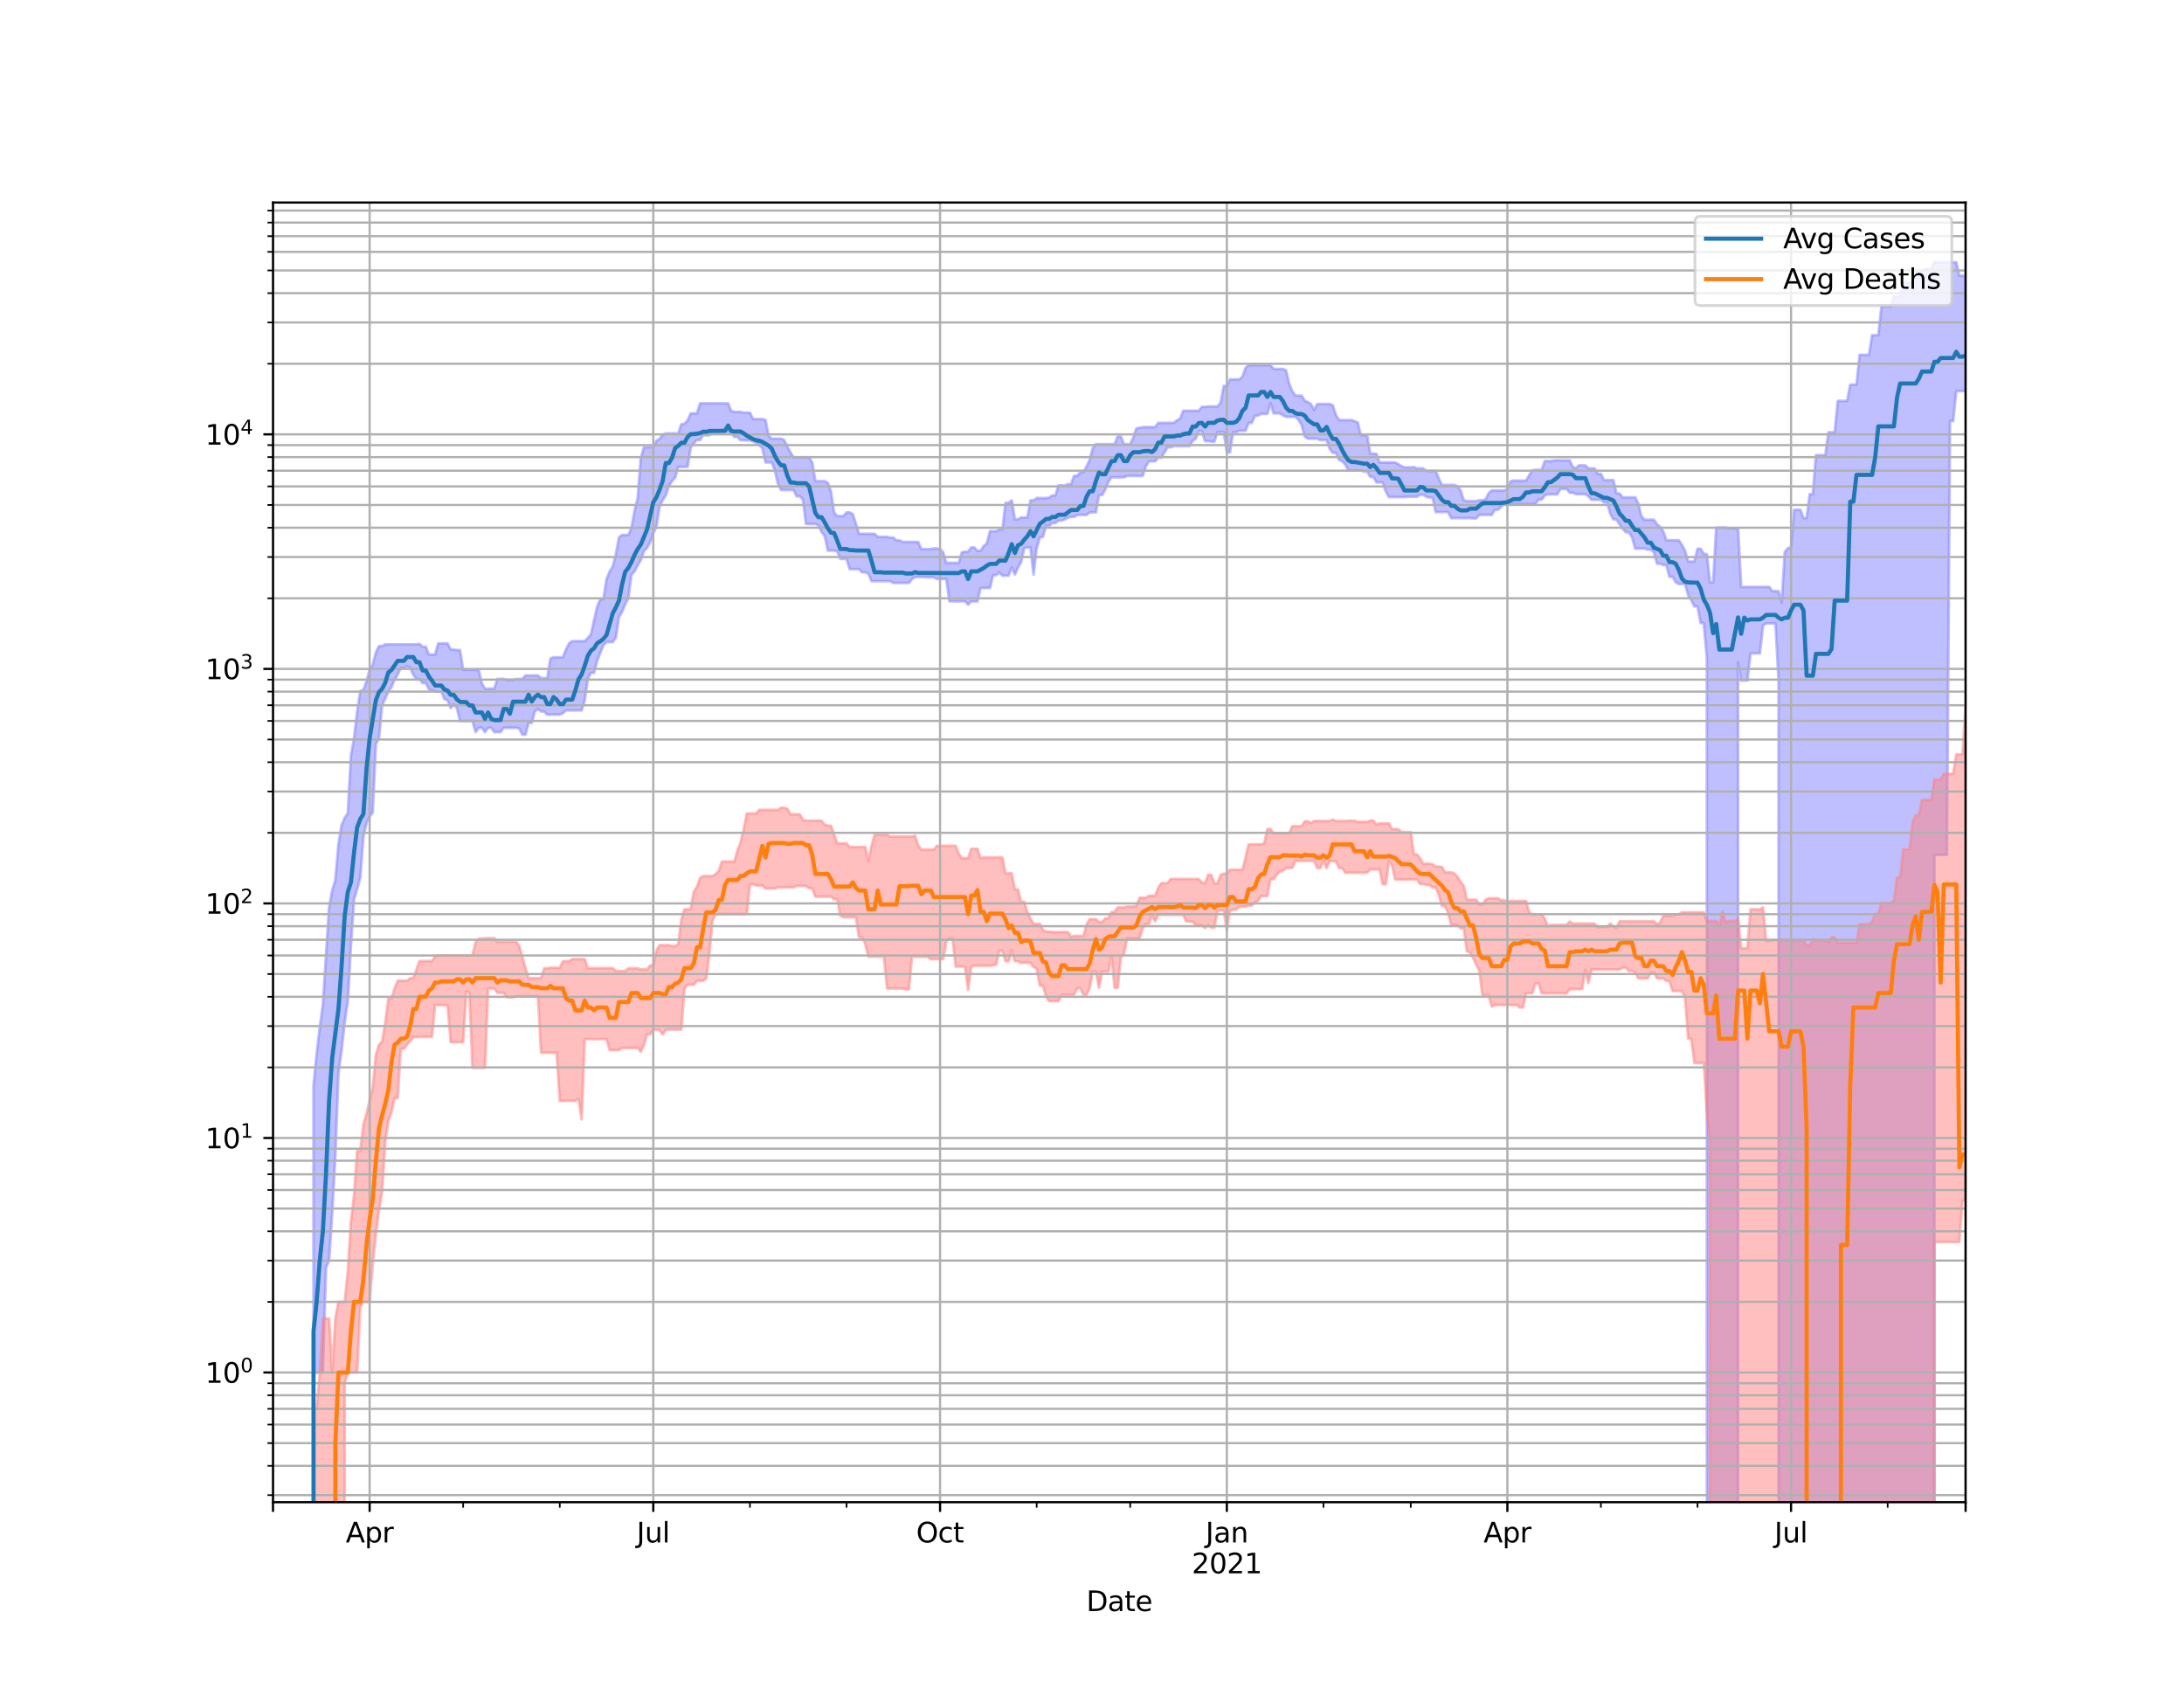 <?xml version="1.0" encoding="utf-8" standalone="no"?>
<!DOCTYPE svg PUBLIC "-//W3C//DTD SVG 1.1//EN"
  "http://www.w3.org/Graphics/SVG/1.1/DTD/svg11.dtd">
<svg height="612pt" version="1.1" viewBox="0 0 792 612" width="792pt" xmlns="http://www.w3.org/2000/svg" xmlns:xlink="http://www.w3.org/1999/xlink">
 <defs>
  <style type="text/css">*{stroke-linecap:butt;stroke-linejoin:round;}</style>
 </defs>
 <g id="figure_1">
  <g id="patch_1">
   <path d="M 0 612 
L 792 612 
L 792 0 
L 0 0 
z
" style="fill:#ffffff;"/>
  </g>
  <g id="axes_1">
   <g id="patch_2">
    <path d="M 99 544.68 
L 712.8 544.68 
L 712.8 73.44 
L 99 73.44 
z
" style="fill:#ffffff;"/>
   </g>
   <g id="PolyCollection_1">
    <path clip-path="url(#p68e2955192)" d="M 99 85537.817 
L 99 85537.817 
L 100.13 85537.817 
L 101.261 85537.817 
L 102.391 85537.817 
L 103.522 85537.817 
L 104.652 85537.817 
L 105.782 85537.817 
L 106.913 85537.817 
L 108.043 85537.817 
L 109.173 85537.817 
L 110.304 85537.817 
L 111.434 85537.817 
L 112.565 85537.817 
L 113.695 393.68 
L 114.825 382.181 
L 115.956 372.541 
L 117.086 364.4 
L 118.217 346.446 
L 119.347 328.972 
L 120.477 322.871 
L 121.608 319.103 
L 122.738 306.077 
L 123.869 299.241 
L 124.999 296.531 
L 126.129 294.895 
L 127.26 274.029 
L 128.39 267.692 
L 129.52 258.105 
L 130.651 250.597 
L 131.781 250.159 
L 132.912 247.031 
L 134.042 242.896 
L 135.172 241.056 
L 136.303 236.559 
L 137.433 234.26 
L 138.564 234.26 
L 139.694 233.657 
L 140.824 233.657 
L 141.955 233.657 
L 143.085 233.657 
L 144.215 233.657 
L 145.346 233.657 
L 146.476 233.657 
L 147.607 233.657 
L 148.737 233.657 
L 149.867 233.657 
L 150.998 233.657 
L 152.128 233.469 
L 153.259 234.533 
L 154.389 234.533 
L 155.519 237.33 
L 156.65 237.33 
L 157.78 237.33 
L 158.91 233.305 
L 160.041 233.305 
L 161.171 233.305 
L 162.302 233.305 
L 163.432 235.527 
L 164.562 235.527 
L 165.693 235.72 
L 166.823 235.72 
L 167.954 242.859 
L 169.084 242.859 
L 170.214 242.859 
L 171.345 242.859 
L 172.475 242.859 
L 173.606 242.859 
L 174.736 247.798 
L 175.866 249.694 
L 176.997 249.694 
L 178.127 249.694 
L 179.257 249.694 
L 180.388 246.165 
L 181.518 246.165 
L 182.649 246.165 
L 183.779 246.538 
L 184.909 246.538 
L 186.04 246.538 
L 187.17 246.194 
L 188.301 246.194 
L 189.431 246.194 
L 190.561 244.939 
L 191.692 244.939 
L 192.822 244.939 
L 193.952 244.939 
L 195.083 244.939 
L 196.213 245.889 
L 197.344 245.889 
L 198.474 245.889 
L 199.604 238.802 
L 200.735 238.325 
L 201.865 238.325 
L 202.996 238.325 
L 204.126 238.325 
L 205.256 235.512 
L 206.387 233.264 
L 207.517 232.471 
L 208.648 232.471 
L 209.778 232.471 
L 210.908 232.471 
L 212.039 232.471 
L 213.169 231.325 
L 214.299 229.992 
L 215.43 224.853 
L 216.56 220.004 
L 217.691 217.278 
L 218.821 217.278 
L 219.951 210.03 
L 221.082 207.232 
L 222.212 205.434 
L 223.343 200.996 
L 224.473 194.849 
L 225.603 193.985 
L 226.734 193.985 
L 227.864 193.985 
L 228.994 191.517 
L 230.125 185.247 
L 231.255 180.539 
L 232.386 166.146 
L 233.516 162.144 
L 234.646 162.144 
L 235.777 162.144 
L 236.907 162.144 
L 238.038 159.816 
L 239.168 159.177 
L 240.298 157.678 
L 241.429 157.154 
L 242.559 157.154 
L 243.69 157.154 
L 244.82 157.154 
L 245.95 157.154 
L 247.081 153.86 
L 248.211 153.609 
L 249.341 152.497 
L 250.472 149.932 
L 251.602 149.932 
L 252.733 149.932 
L 253.863 146.245 
L 254.993 146.245 
L 256.124 146.245 
L 257.254 146.245 
L 258.385 146.245 
L 259.515 146.245 
L 260.645 146.245 
L 261.776 146.245 
L 262.906 146.245 
L 264.036 146.245 
L 265.167 149.022 
L 266.297 149.354 
L 267.428 149.354 
L 268.558 149.354 
L 269.688 149.643 
L 270.819 149.643 
L 271.949 149.643 
L 273.08 151.88 
L 274.21 151.974 
L 275.34 151.974 
L 276.471 151.974 
L 277.601 152.254 
L 278.731 158.014 
L 279.862 159.072 
L 280.992 159.072 
L 282.123 159.072 
L 283.253 159.072 
L 284.383 159.583 
L 285.514 161.989 
L 286.644 164.009 
L 287.775 165.824 
L 288.905 165.824 
L 290.035 165.824 
L 291.166 165.824 
L 292.296 165.824 
L 293.427 165.824 
L 294.557 167.723 
L 295.687 174.463 
L 296.818 174.463 
L 297.948 174.463 
L 299.078 174.463 
L 300.209 175.098 
L 301.339 178.203 
L 302.47 185.817 
L 303.6 187.14 
L 304.73 187.14 
L 305.861 187.14 
L 306.991 185.817 
L 308.122 185.817 
L 309.252 186.404 
L 310.382 189.873 
L 311.513 193.554 
L 312.643 193.554 
L 313.773 193.554 
L 314.904 193.554 
L 316.034 193.554 
L 317.165 193.554 
L 318.295 194.68 
L 319.425 194.68 
L 320.556 194.68 
L 321.686 194.68 
L 322.817 194.963 
L 323.947 194.963 
L 325.077 195.941 
L 326.208 195.941 
L 327.338 196.509 
L 328.469 196.509 
L 329.599 196.509 
L 330.729 196.509 
L 331.86 196.509 
L 332.99 196.509 
L 334.12 199.126 
L 335.251 199.126 
L 336.381 199.126 
L 337.512 199.126 
L 338.642 198.865 
L 339.772 198.865 
L 340.903 199.039 
L 342.033 200.277 
L 343.164 204.102 
L 344.294 204.102 
L 345.424 204.102 
L 346.555 204.102 
L 347.685 204.102 
L 348.815 200.277 
L 349.946 200.063 
L 351.076 200.063 
L 352.207 198.513 
L 353.337 198.513 
L 354.467 199.737 
L 355.598 199.737 
L 356.728 197.989 
L 357.859 197.114 
L 358.989 192.604 
L 360.119 192.604 
L 361.25 192.604 
L 362.38 191.998 
L 363.51 191.998 
L 364.641 182.341 
L 365.771 182.341 
L 366.902 181.425 
L 368.032 188.303 
L 369.162 188.303 
L 370.293 187.661 
L 371.423 187.661 
L 372.554 187.661 
L 373.684 181.425 
L 374.814 181.425 
L 375.945 180.6 
L 377.075 180.6 
L 378.206 180.6 
L 379.336 180.6 
L 380.466 180.436 
L 381.597 179.661 
L 382.727 179.661 
L 383.857 176.014 
L 384.988 176.014 
L 386.118 176.014 
L 387.249 175.566 
L 388.379 175.566 
L 389.509 172.561 
L 390.64 172.561 
L 391.77 171.209 
L 392.901 171.209 
L 394.031 169.117 
L 395.161 166.746 
L 396.292 162.486 
L 397.422 161.044 
L 398.552 161.044 
L 399.683 161.044 
L 400.813 161.044 
L 401.944 161.044 
L 403.074 161.044 
L 404.204 161.044 
L 405.335 158.25 
L 406.465 158.25 
L 407.596 161.044 
L 408.726 161.044 
L 409.856 161.044 
L 410.987 158.544 
L 412.117 155.323 
L 413.248 155.132 
L 414.378 154.869 
L 415.508 154.869 
L 416.639 154.869 
L 417.769 154.869 
L 418.899 154.869 
L 420.03 153.329 
L 421.16 153.329 
L 422.291 153.329 
L 423.421 153.329 
L 424.551 153.329 
L 425.682 153.329 
L 426.812 152.405 
L 427.943 151.854 
L 429.073 148.936 
L 430.203 148.936 
L 431.334 148.936 
L 432.464 148.936 
L 433.594 148.936 
L 434.725 148.936 
L 435.855 147.519 
L 436.986 147.519 
L 438.116 147.393 
L 439.246 147.393 
L 440.377 147.393 
L 441.507 147.393 
L 442.638 145.997 
L 443.768 139.933 
L 444.898 139.933 
L 446.029 137.584 
L 447.159 137.584 
L 448.29 137.584 
L 449.42 137.584 
L 450.55 136.609 
L 451.681 133.396 
L 452.811 132.402 
L 453.941 132.402 
L 455.072 132.402 
L 456.202 132.402 
L 457.333 132.402 
L 458.463 132.402 
L 459.593 132.402 
L 460.724 132.402 
L 461.854 133.783 
L 462.985 133.783 
L 464.115 133.783 
L 465.245 133.783 
L 466.376 134.316 
L 467.506 139.126 
L 468.636 141.841 
L 469.767 143.462 
L 470.897 143.462 
L 472.028 143.462 
L 473.158 145.314 
L 474.288 145.82 
L 475.419 146.511 
L 476.549 148.659 
L 477.68 146.511 
L 478.81 146.511 
L 479.94 146.511 
L 481.071 146.511 
L 482.201 146.511 
L 483.331 146.977 
L 484.462 150.519 
L 485.592 152.316 
L 486.723 152.316 
L 487.853 152.316 
L 488.983 152.316 
L 490.114 152.316 
L 491.244 152.748 
L 492.375 153.183 
L 493.505 157.757 
L 494.635 157.757 
L 495.766 157.757 
L 496.896 164.467 
L 498.027 164.467 
L 499.157 164.593 
L 500.287 167.669 
L 501.418 167.669 
L 502.548 167.669 
L 503.678 167.669 
L 504.809 167.669 
L 505.939 167.702 
L 507.07 168.307 
L 508.2 169.005 
L 509.33 169.456 
L 510.461 169.456 
L 511.591 169.456 
L 512.722 169.378 
L 513.852 169.819 
L 514.982 169.819 
L 516.113 169.819 
L 517.243 170.77 
L 518.373 170.77 
L 519.504 170.77 
L 520.634 170.77 
L 521.765 173.504 
L 522.895 175.835 
L 524.025 175.835 
L 525.156 175.835 
L 526.286 175.835 
L 527.417 175.835 
L 528.547 176.352 
L 529.677 177.901 
L 530.808 181.403 
L 531.938 181.709 
L 533.069 181.709 
L 534.199 181.709 
L 535.329 181.709 
L 536.46 181.403 
L 537.59 181.403 
L 538.72 181.055 
L 539.851 178.811 
L 540.981 177.834 
L 542.112 177.834 
L 543.242 177.834 
L 544.372 177.834 
L 545.503 177.834 
L 546.633 177.301 
L 547.764 174.518 
L 548.894 174.283 
L 550.024 174.283 
L 551.155 174.283 
L 552.285 174.283 
L 553.415 174.283 
L 554.546 172.29 
L 555.676 170.558 
L 556.807 170.376 
L 557.937 170.376 
L 559.067 170.376 
L 560.198 167.183 
L 561.328 167.183 
L 562.459 167.183 
L 563.589 166.932 
L 564.719 166.932 
L 565.85 166.932 
L 566.98 166.932 
L 568.11 166.932 
L 569.241 166.932 
L 570.371 169.41 
L 571.502 169.74 
L 572.632 168.738 
L 573.762 168.738 
L 574.893 168.738 
L 576.023 169.851 
L 577.154 169.851 
L 578.284 169.851 
L 579.414 171.803 
L 580.545 171.803 
L 581.675 174.106 
L 582.806 174.106 
L 583.936 174.106 
L 585.066 174.106 
L 586.197 178.878 
L 587.327 178.967 
L 588.457 180.359 
L 589.588 180.359 
L 590.718 180.359 
L 591.849 180.359 
L 592.979 180.359 
L 594.109 182.619 
L 595.24 187.229 
L 596.37 188.453 
L 597.501 188.453 
L 598.631 188.453 
L 599.761 188.453 
L 600.892 190.117 
L 602.022 190.992 
L 603.152 192.648 
L 604.283 195.907 
L 605.413 195.907 
L 606.544 195.907 
L 607.674 195.907 
L 608.804 195.907 
L 609.935 197.562 
L 611.065 199.684 
L 612.196 203.622 
L 613.326 203.622 
L 614.456 203.622 
L 615.587 198.985 
L 616.717 198.985 
L 617.848 200.808 
L 618.978 200.926 
L 620.108 211.173 
L 621.239 211.173 
L 622.369 191.31 
L 623.499 191.31 
L 624.63 191.31 
L 625.76 191.31 
L 626.891 191.591 
L 628.021 191.591 
L 629.151 191.591 
L 630.282 191.591 
L 631.412 212.819 
L 632.543 212.819 
L 633.673 212.819 
L 634.803 212.819 
L 635.934 212.819 
L 637.064 212.819 
L 638.194 212.819 
L 639.325 212.819 
L 640.455 212.819 
L 641.586 212.819 
L 642.716 214.367 
L 643.846 214.367 
L 644.977 214.367 
L 646.107 218.454 
L 647.238 200.104 
L 648.368 198.779 
L 649.498 198.398 
L 650.629 184.849 
L 651.759 184.849 
L 652.89 184.849 
L 654.02 187.864 
L 655.15 187.864 
L 656.281 179.187 
L 657.411 179.187 
L 658.541 165.04 
L 659.672 165.04 
L 660.802 165.04 
L 661.933 165.04 
L 663.063 156.758 
L 664.193 156.758 
L 665.324 156.758 
L 666.454 145.372 
L 667.585 145.372 
L 668.715 145.372 
L 669.845 145.372 
L 670.976 139.465 
L 672.106 139.465 
L 673.236 139.465 
L 674.367 128.665 
L 675.497 128.665 
L 676.628 128.665 
L 677.758 128.665 
L 678.888 121.556 
L 680.019 121.556 
L 681.149 121.556 
L 682.28 111.149 
L 683.41 111.149 
L 684.54 111.149 
L 685.671 111.149 
L 686.801 107.578 
L 687.931 107.578 
L 689.062 107.578 
L 690.192 102.519 
L 691.323 102.519 
L 692.453 102.519 
L 693.583 102.519 
L 694.714 98.279 
L 695.844 98.279 
L 696.975 98.279 
L 698.105 97.603 
L 699.235 97.603 
L 700.366 97.603 
L 701.496 94.86 
L 702.627 95.115 
L 703.757 95.115 
L 704.887 95.115 
L 706.018 95.115 
L 707.148 95.115 
L 708.278 95.115 
L 709.409 95.115 
L 710.539 99.981 
L 711.67 99.981 
L 712.8 99.981 
L 712.8 141.815 
L 712.8 141.815 
L 711.67 141.815 
L 710.539 141.815 
L 709.409 141.815 
L 708.278 152.692 
L 707.148 152.692 
L 706.018 309.969 
L 704.887 309.969 
L 703.757 309.969 
L 702.627 309.969 
L 701.496 309.969 
L 700.366 85537.817 
L 699.235 85537.817 
L 698.105 85537.817 
L 696.975 85537.817 
L 695.844 85537.817 
L 694.714 85537.817 
L 693.583 85537.817 
L 692.453 85537.817 
L 691.323 85537.817 
L 690.192 85537.817 
L 689.062 85537.817 
L 687.931 85537.817 
L 686.801 85537.817 
L 685.671 85537.817 
L 684.54 85537.817 
L 683.41 85537.817 
L 682.28 85537.817 
L 681.149 85537.817 
L 680.019 85537.817 
L 678.888 85537.817 
L 677.758 85537.817 
L 676.628 85537.817 
L 675.497 85537.817 
L 674.367 85537.817 
L 673.236 85537.817 
L 672.106 85537.817 
L 670.976 85537.817 
L 669.845 85537.817 
L 668.715 85537.817 
L 667.585 85537.817 
L 666.454 85537.817 
L 665.324 85537.817 
L 664.193 85537.817 
L 663.063 85537.817 
L 661.933 85537.817 
L 660.802 85537.817 
L 659.672 85537.817 
L 658.541 85537.817 
L 657.411 85537.817 
L 656.281 85537.817 
L 655.15 85537.817 
L 654.02 85537.817 
L 652.89 85537.817 
L 651.759 85537.817 
L 650.629 85537.817 
L 649.498 85537.817 
L 648.368 85537.817 
L 647.238 85537.817 
L 646.107 85537.817 
L 644.977 246.765 
L 643.846 226.057 
L 642.716 226.057 
L 641.586 226.057 
L 640.455 226.057 
L 639.325 226.831 
L 638.194 236.909 
L 637.064 236.909 
L 635.934 236.909 
L 634.803 236.909 
L 633.673 246.765 
L 632.543 246.765 
L 631.412 246.765 
L 630.282 240.193 
L 629.151 85537.817 
L 628.021 85537.817 
L 626.891 85537.817 
L 625.76 85537.817 
L 624.63 85537.817 
L 623.499 85537.817 
L 622.369 85537.817 
L 621.239 85537.817 
L 620.108 85537.817 
L 618.978 238.666 
L 617.848 225.909 
L 616.717 225.909 
L 615.587 219.876 
L 614.456 219.876 
L 613.326 217.577 
L 612.196 215.854 
L 611.065 211.759 
L 609.935 211.759 
L 608.804 211.759 
L 607.674 211.129 
L 606.544 209.131 
L 605.413 209.131 
L 604.283 204.875 
L 603.152 204.875 
L 602.022 204.377 
L 600.892 204.377 
L 599.761 200.209 
L 598.631 199.28 
L 597.501 199.28 
L 596.37 198.898 
L 595.24 198.898 
L 594.109 198.898 
L 592.979 198.898 
L 591.849 194.823 
L 590.718 192.992 
L 589.588 192.992 
L 588.457 191.68 
L 587.327 190.136 
L 586.197 188.339 
L 585.066 188.339 
L 583.936 186.275 
L 582.806 182.171 
L 581.675 182.171 
L 580.545 181.215 
L 579.414 181.215 
L 578.284 181.215 
L 577.154 181.215 
L 576.023 179.953 
L 574.893 179.177 
L 573.762 179.177 
L 572.632 179.139 
L 571.502 179.139 
L 570.371 178.667 
L 569.241 178.667 
L 568.11 177.231 
L 566.98 177.288 
L 565.85 177.288 
L 564.719 179.229 
L 563.589 179.229 
L 562.459 179.229 
L 561.328 179.229 
L 560.198 179.597 
L 559.067 181.151 
L 557.937 181.151 
L 556.807 182.731 
L 555.676 182.731 
L 554.546 182.731 
L 553.415 182.731 
L 552.285 182.731 
L 551.155 182.731 
L 550.024 182.731 
L 548.894 182.731 
L 547.764 182.731 
L 546.633 182.731 
L 545.503 182.731 
L 544.372 183.781 
L 543.242 184.825 
L 542.112 184.825 
L 540.981 186.682 
L 539.851 186.682 
L 538.72 186.682 
L 537.59 186.682 
L 536.46 186.682 
L 535.329 187.971 
L 534.199 187.971 
L 533.069 187.878 
L 531.938 187.878 
L 530.808 187.878 
L 529.677 187.878 
L 528.547 187.878 
L 527.417 187.878 
L 526.286 187.878 
L 525.156 185.672 
L 524.025 185.672 
L 522.895 185.672 
L 521.765 185.672 
L 520.634 185.672 
L 519.504 180.38 
L 518.373 180.38 
L 517.243 180.123 
L 516.113 179.372 
L 514.982 179.372 
L 513.852 180.088 
L 512.722 180.088 
L 511.591 180.088 
L 510.461 180.088 
L 509.33 180.229 
L 508.2 180.229 
L 507.07 180.229 
L 505.939 180.229 
L 504.809 180.229 
L 503.678 180.229 
L 502.548 178.215 
L 501.418 174.911 
L 500.287 174.911 
L 499.157 174.911 
L 498.027 172.894 
L 496.896 172.894 
L 495.766 170.972 
L 494.635 170.972 
L 493.505 170.575 
L 492.375 170.575 
L 491.244 170.575 
L 490.114 170.575 
L 488.983 170.575 
L 487.853 168.445 
L 486.723 167.208 
L 485.592 166.769 
L 484.462 164.177 
L 483.331 164.177 
L 482.201 162.691 
L 481.071 159.575 
L 479.94 159.575 
L 478.81 159.575 
L 477.68 159.053 
L 476.549 159.053 
L 475.419 159.053 
L 474.288 159.053 
L 473.158 158.269 
L 472.028 154.096 
L 470.897 152.249 
L 469.767 151.137 
L 468.636 151.137 
L 467.506 151.137 
L 466.376 151.137 
L 465.245 150.568 
L 464.115 149.873 
L 462.985 149.873 
L 461.854 149.873 
L 460.724 146.2 
L 459.593 150.037 
L 458.463 150.037 
L 457.333 150.037 
L 456.202 150.689 
L 455.072 150.787 
L 453.941 153.345 
L 452.811 153.345 
L 451.681 156.185 
L 450.55 156.185 
L 449.42 156.185 
L 448.29 156.731 
L 447.159 156.731 
L 446.029 164.024 
L 444.898 164.024 
L 443.768 156.657 
L 442.638 156.657 
L 441.507 156.657 
L 440.377 160.14 
L 439.246 160.12 
L 438.116 159.92 
L 436.986 159.92 
L 435.855 156.295 
L 434.725 156.295 
L 433.594 159.108 
L 432.464 159.92 
L 431.334 161.773 
L 430.203 161.773 
L 429.073 161.773 
L 427.943 161.773 
L 426.812 161.773 
L 425.682 161.773 
L 424.551 162.189 
L 423.421 162.196 
L 422.291 163.979 
L 421.16 165.937 
L 420.03 165.937 
L 418.899 167.267 
L 417.769 167.267 
L 416.639 167.267 
L 415.508 169.16 
L 414.378 172.557 
L 413.248 172.557 
L 412.117 172.557 
L 410.987 172.557 
L 409.856 172.557 
L 408.726 172.557 
L 407.596 173.062 
L 406.465 173.062 
L 405.335 173.062 
L 404.204 173.062 
L 403.074 173.062 
L 401.944 174.671 
L 400.813 177.523 
L 399.683 179.495 
L 398.552 179.495 
L 397.422 185.771 
L 396.292 185.771 
L 395.161 185.771 
L 394.031 186.706 
L 392.901 186.706 
L 391.77 186.706 
L 390.64 186.706 
L 389.509 187.411 
L 388.379 187.411 
L 387.249 187.687 
L 386.118 188.349 
L 384.988 188.773 
L 383.857 188.773 
L 382.727 189.629 
L 381.597 189.629 
L 380.466 190.678 
L 379.336 190.678 
L 378.206 194.644 
L 377.075 194.89 
L 375.945 198.695 
L 374.814 208.352 
L 373.684 198.522 
L 372.554 198.522 
L 371.423 198.734 
L 370.293 203.878 
L 369.162 205.769 
L 368.032 208.352 
L 366.902 205.769 
L 365.771 208.706 
L 364.641 208.706 
L 363.51 208.706 
L 362.38 207.569 
L 361.25 208.549 
L 360.119 208.549 
L 358.989 213.208 
L 357.859 213.208 
L 356.728 213.208 
L 355.598 213.208 
L 354.467 218.065 
L 353.337 218.065 
L 352.207 218.065 
L 351.076 219.214 
L 349.946 218.039 
L 348.815 218.039 
L 347.685 218.039 
L 346.555 218.039 
L 345.424 218.039 
L 344.294 218.039 
L 343.164 209.934 
L 342.033 209.934 
L 340.903 209.934 
L 339.772 209.934 
L 338.642 209.317 
L 337.512 209.317 
L 336.381 209.317 
L 335.251 209.215 
L 334.12 209.215 
L 332.99 209.215 
L 331.86 209.215 
L 330.729 209.958 
L 329.599 211.378 
L 328.469 211.378 
L 327.338 211.378 
L 326.208 211.378 
L 325.077 211.378 
L 323.947 211.378 
L 322.817 210.712 
L 321.686 210.712 
L 320.556 210.712 
L 319.425 210.712 
L 318.295 210.712 
L 317.165 210.712 
L 316.034 210.712 
L 314.904 208 
L 313.773 207.52 
L 312.643 207.52 
L 311.513 206.352 
L 310.382 206.352 
L 309.252 206.352 
L 308.122 206.352 
L 306.991 202.663 
L 305.861 202.663 
L 304.73 202.656 
L 303.6 199.875 
L 302.47 199.635 
L 301.339 199.635 
L 300.209 199.635 
L 299.078 194.235 
L 297.948 192.924 
L 296.818 190.543 
L 295.687 189.972 
L 294.557 189.972 
L 293.427 189.972 
L 292.296 189.972 
L 291.166 181.062 
L 290.035 179.969 
L 288.905 179.969 
L 287.775 177.666 
L 286.644 177.666 
L 285.514 177.666 
L 284.383 177.666 
L 283.253 177.666 
L 282.123 175.45 
L 280.992 170.586 
L 279.862 167.658 
L 278.731 167.658 
L 277.601 167.658 
L 276.471 162.587 
L 275.34 161.409 
L 274.21 160.548 
L 273.08 160.051 
L 271.949 159.666 
L 270.819 159.666 
L 269.688 159.607 
L 268.558 159.607 
L 267.428 158.433 
L 266.297 158.433 
L 265.167 156.981 
L 264.036 156.616 
L 262.906 156.616 
L 261.776 156.616 
L 260.645 156.981 
L 259.515 156.907 
L 258.385 156.907 
L 257.254 157.835 
L 256.124 157.835 
L 254.993 157.835 
L 253.863 159.555 
L 252.733 159.555 
L 251.602 160.708 
L 250.472 162.321 
L 249.341 169.282 
L 248.211 169.282 
L 247.081 169.282 
L 245.95 169.282 
L 244.82 173.181 
L 243.69 174.495 
L 242.559 176.152 
L 241.429 179.67 
L 240.298 181.369 
L 239.168 183.781 
L 238.038 191.099 
L 236.907 193.34 
L 235.777 196.556 
L 234.646 198.691 
L 233.516 199.826 
L 232.386 203.069 
L 231.255 204.969 
L 230.125 207.15 
L 228.994 208.339 
L 227.864 216.855 
L 226.734 219.076 
L 225.603 221.83 
L 224.473 223.704 
L 223.343 231.159 
L 222.212 232.808 
L 221.082 232.808 
L 219.951 232.808 
L 218.821 233.975 
L 217.691 236.691 
L 216.56 239.595 
L 215.43 243.967 
L 214.299 243.967 
L 213.169 246.096 
L 212.039 254.072 
L 210.908 257.585 
L 209.778 257.585 
L 208.648 257.585 
L 207.517 257.585 
L 206.387 257.585 
L 205.256 257.585 
L 204.126 258.586 
L 202.996 259.103 
L 201.865 259.103 
L 200.735 259.103 
L 199.604 259.103 
L 198.474 259.103 
L 197.344 257.976 
L 196.213 257.976 
L 195.083 257.018 
L 193.952 257.976 
L 192.822 262.14 
L 191.692 262.14 
L 190.561 266.373 
L 189.431 266.373 
L 188.301 264.159 
L 187.17 263.895 
L 186.04 263.895 
L 184.909 263.895 
L 183.779 263.895 
L 182.649 263.895 
L 181.518 265.462 
L 180.388 265.462 
L 179.257 265.462 
L 178.127 263.895 
L 176.997 263.895 
L 175.866 265.462 
L 174.736 263.895 
L 173.606 263.895 
L 172.475 265.462 
L 171.345 261.48 
L 170.214 261.48 
L 169.084 261.48 
L 167.954 261.48 
L 166.823 261.48 
L 165.693 256.724 
L 164.562 255.392 
L 163.432 256.724 
L 162.302 253.961 
L 161.171 253.486 
L 160.041 250.79 
L 158.91 250.79 
L 157.78 250.79 
L 156.65 250.3 
L 155.519 249.851 
L 154.389 247.62 
L 153.259 247.687 
L 152.128 246.304 
L 150.998 246.304 
L 149.867 244.571 
L 148.737 242.125 
L 147.607 241.588 
L 146.476 242.125 
L 145.346 242.125 
L 144.215 244.575 
L 143.085 246.493 
L 141.955 249.133 
L 140.824 250.795 
L 139.694 253.224 
L 138.564 255.781 
L 137.433 267.648 
L 136.303 269.794 
L 135.172 294.621 
L 134.042 296.087 
L 132.912 298.494 
L 131.781 303.296 
L 130.651 318.29 
L 129.52 322.354 
L 128.39 326.096 
L 127.26 342.926 
L 126.129 363.025 
L 124.999 370.597 
L 123.869 380.908 
L 122.738 389.11 
L 121.608 419.06 
L 120.477 439.728 
L 119.347 457.086 
L 118.217 459.634 
L 117.086 497.66 
L 115.956 497.66 
L 114.825 497.66 
L 113.695 497.66 
L 112.565 85537.817 
L 111.434 85537.817 
L 110.304 85537.817 
L 109.173 85537.817 
L 108.043 85537.817 
L 106.913 85537.817 
L 105.782 85537.817 
L 104.652 85537.817 
L 103.522 85537.817 
L 102.391 85537.817 
L 101.261 85537.817 
L 100.13 85537.817 
L 99 85537.817 
z
" style="fill:#8080ff;fill-opacity:0.5;stroke:#8080ff;stroke-opacity:0.5;"/>
   </g>
   <g id="PolyCollection_2">
    <path clip-path="url(#p68e2955192)" d="M 99 85537.817 
L 99 85537.817 
L 100.13 85537.817 
L 101.261 85537.817 
L 102.391 85537.817 
L 103.522 85537.817 
L 104.652 85537.817 
L 105.782 85537.817 
L 106.913 85537.817 
L 108.043 85537.817 
L 109.173 85537.817 
L 110.304 85537.817 
L 111.434 85537.817 
L 112.565 85537.817 
L 113.695 510.833 
L 114.825 510.833 
L 115.956 497.66 
L 117.086 478.063 
L 118.217 478.063 
L 119.347 478.063 
L 120.477 497.66 
L 121.608 478.063 
L 122.738 472.061 
L 123.869 472.061 
L 124.999 472.061 
L 126.129 460.977 
L 127.26 442.941 
L 128.39 433.381 
L 129.52 417.341 
L 130.651 417.341 
L 131.781 407.781 
L 132.912 403.793 
L 134.042 399.153 
L 135.172 394.35 
L 136.303 382.507 
L 137.433 378.779 
L 138.564 377.759 
L 139.694 370.954 
L 140.824 362.073 
L 141.955 362.073 
L 143.085 358.408 
L 144.215 355.622 
L 145.346 355.622 
L 146.476 355.622 
L 147.607 355.622 
L 148.737 354.687 
L 149.867 354.687 
L 150.998 351.589 
L 152.128 348.47 
L 153.259 348.47 
L 154.389 348.47 
L 155.519 348.47 
L 156.65 348.47 
L 157.78 346.817 
L 158.91 346.446 
L 160.041 346.446 
L 161.171 346.446 
L 162.302 346.446 
L 163.432 346.446 
L 164.562 346.446 
L 165.693 346.446 
L 166.823 346.446 
L 167.954 346.446 
L 169.084 346.446 
L 170.214 346.446 
L 171.345 346.446 
L 172.475 341.607 
L 173.606 340.333 
L 174.736 340.333 
L 175.866 340.177 
L 176.997 340.177 
L 178.127 340.177 
L 179.257 340.177 
L 180.388 341.445 
L 181.518 341.445 
L 182.649 341.445 
L 183.779 341.445 
L 184.909 341.445 
L 186.04 341.445 
L 187.17 341.445 
L 188.301 342.982 
L 189.431 346.942 
L 190.561 351.097 
L 191.692 354.687 
L 192.822 354.687 
L 193.952 354.687 
L 195.083 354.687 
L 196.213 354.687 
L 197.344 351.097 
L 198.474 351.097 
L 199.604 350.889 
L 200.735 350.889 
L 201.865 350.889 
L 202.996 350.889 
L 204.126 348.535 
L 205.256 348.535 
L 206.387 348.535 
L 207.517 347.762 
L 208.648 347.762 
L 209.778 347.762 
L 210.908 347.762 
L 212.039 347.762 
L 213.169 351.028 
L 214.299 351.028 
L 215.43 351.028 
L 216.56 351.028 
L 217.691 351.028 
L 218.821 351.028 
L 219.951 351.028 
L 221.082 351.028 
L 222.212 351.028 
L 223.343 352.088 
L 224.473 352.088 
L 225.603 352.088 
L 226.734 352.088 
L 227.864 351.097 
L 228.994 351.097 
L 230.125 351.097 
L 231.255 351.097 
L 232.386 351.519 
L 233.516 351.519 
L 234.646 351.519 
L 235.777 350.065 
L 236.907 350.065 
L 238.038 344.703 
L 239.168 342.703 
L 240.298 342.703 
L 241.429 342.703 
L 242.559 342.703 
L 243.69 343.038 
L 244.82 343.038 
L 245.95 342.371 
L 247.081 333.495 
L 248.211 329.708 
L 249.341 329.708 
L 250.472 329.708 
L 251.602 323.23 
L 252.733 321.593 
L 253.863 318.348 
L 254.993 317.664 
L 256.124 317.664 
L 257.254 317.664 
L 258.385 317.664 
L 259.515 316.937 
L 260.645 315.819 
L 261.776 312.384 
L 262.906 312.384 
L 264.036 312.384 
L 265.167 312.384 
L 266.297 312.384 
L 267.428 308.442 
L 268.558 305.443 
L 269.688 300.71 
L 270.819 294.956 
L 271.949 294.956 
L 273.08 294.956 
L 274.21 294.956 
L 275.34 293.651 
L 276.471 293.651 
L 277.601 293.651 
L 278.731 293.651 
L 279.862 293.651 
L 280.992 293.651 
L 282.123 293.651 
L 283.253 292.892 
L 284.383 292.892 
L 285.514 293.24 
L 286.644 295.262 
L 287.775 295.262 
L 288.905 295.262 
L 290.035 295.262 
L 291.166 297.287 
L 292.296 297.581 
L 293.427 297.581 
L 294.557 297.581 
L 295.687 297.581 
L 296.818 297.581 
L 297.948 297.581 
L 299.078 298.984 
L 300.209 299.395 
L 301.339 299.395 
L 302.47 302.408 
L 303.6 305.81 
L 304.73 305.81 
L 305.861 305.81 
L 306.991 305.81 
L 308.122 307.124 
L 309.252 307.124 
L 310.382 307.124 
L 311.513 307.124 
L 312.643 307.124 
L 313.773 307.124 
L 314.904 312.165 
L 316.034 306.786 
L 317.165 302.708 
L 318.295 302.708 
L 319.425 302.708 
L 320.556 302.708 
L 321.686 302.708 
L 322.817 303.335 
L 323.947 303.335 
L 325.077 303.335 
L 326.208 303.335 
L 327.338 303.335 
L 328.469 303.335 
L 329.599 303.335 
L 330.729 303.335 
L 331.86 303.067 
L 332.99 306.555 
L 334.12 308.091 
L 335.251 308.091 
L 336.381 308.091 
L 337.512 308.091 
L 338.642 308.091 
L 339.772 306.681 
L 340.903 306.681 
L 342.033 306.681 
L 343.164 306.681 
L 344.294 306.681 
L 345.424 306.681 
L 346.555 306.681 
L 347.685 309.558 
L 348.815 311.18 
L 349.946 311.18 
L 351.076 311.18 
L 352.207 307.766 
L 353.337 307.766 
L 354.467 307.766 
L 355.598 311.18 
L 356.728 310.897 
L 357.859 310.897 
L 358.989 310.897 
L 360.119 310.897 
L 361.25 310.897 
L 362.38 310.897 
L 363.51 310.897 
L 364.641 316.661 
L 365.771 316.661 
L 366.902 316.661 
L 368.032 322.483 
L 369.162 322.483 
L 370.293 326.957 
L 371.423 326.957 
L 372.554 330.7 
L 373.684 333.107 
L 374.814 334.954 
L 375.945 334.954 
L 377.075 334.954 
L 378.206 337.233 
L 379.336 337.813 
L 380.466 337.813 
L 381.597 337.959 
L 382.727 337.959 
L 383.857 337.959 
L 384.988 337.959 
L 386.118 337.959 
L 387.249 337.959 
L 388.379 339.713 
L 389.509 339.355 
L 390.64 339.355 
L 391.77 339.355 
L 392.901 339.355 
L 394.031 335.181 
L 395.161 333.279 
L 396.292 333.279 
L 397.422 333.279 
L 398.552 334.373 
L 399.683 334.373 
L 400.813 332.979 
L 401.944 332.979 
L 403.074 330.7 
L 404.204 330.7 
L 405.335 329.049 
L 406.465 329.049 
L 407.596 329.049 
L 408.726 328.705 
L 409.856 328.705 
L 410.987 328.705 
L 412.117 328.439 
L 413.248 325.533 
L 414.378 325.533 
L 415.508 325.533 
L 416.639 324.806 
L 417.769 324.806 
L 418.899 324.806 
L 420.03 321.876 
L 421.16 320.206 
L 422.291 320.206 
L 423.421 320.206 
L 424.551 318.694 
L 425.682 318.694 
L 426.812 318.694 
L 427.943 318.694 
L 429.073 318.694 
L 430.203 318.694 
L 431.334 318.694 
L 432.464 318.694 
L 433.594 318.694 
L 434.725 318.694 
L 435.855 320.025 
L 436.986 320.327 
L 438.116 317.187 
L 439.246 317.187 
L 440.377 320.327 
L 441.507 320.327 
L 442.638 317.271 
L 443.768 316.771 
L 444.898 316.771 
L 446.029 315.391 
L 447.159 315.391 
L 448.29 315.391 
L 449.42 315.391 
L 450.55 315.391 
L 451.681 310.968 
L 452.811 306.139 
L 453.941 306.139 
L 455.072 306.139 
L 456.202 306.139 
L 457.333 306.139 
L 458.463 305.831 
L 459.593 300.639 
L 460.724 300.585 
L 461.854 302.11 
L 462.985 302.11 
L 464.115 302.11 
L 465.245 302.11 
L 466.376 302.11 
L 467.506 302.11 
L 468.636 299.585 
L 469.767 299.585 
L 470.897 299.585 
L 472.028 299.585 
L 473.158 297.795 
L 474.288 297.795 
L 475.419 298.393 
L 476.549 297.696 
L 477.68 297.696 
L 478.81 297.696 
L 479.94 297.696 
L 481.071 297.696 
L 482.201 297.696 
L 483.331 297.19 
L 484.462 297.696 
L 485.592 297.696 
L 486.723 297.696 
L 487.853 297.696 
L 488.983 297.581 
L 490.114 297.581 
L 491.244 297.581 
L 492.375 298.026 
L 493.505 298.026 
L 494.635 298.026 
L 495.766 298.026 
L 496.896 297.532 
L 498.027 297.532 
L 499.157 298.967 
L 500.287 298.561 
L 501.418 298.561 
L 502.548 298.561 
L 503.678 298.561 
L 504.809 300.621 
L 505.939 300.621 
L 507.07 300.621 
L 508.2 301.704 
L 509.33 301.704 
L 510.461 301.704 
L 511.591 301.704 
L 512.722 309.808 
L 513.852 309.808 
L 514.982 311.228 
L 516.113 313.176 
L 517.243 313.176 
L 518.373 313.176 
L 519.504 313.427 
L 520.634 314.216 
L 521.765 314.216 
L 522.895 314.37 
L 524.025 316.305 
L 525.156 316.305 
L 526.286 316.305 
L 527.417 316.743 
L 528.547 317.919 
L 529.677 319.785 
L 530.808 321.156 
L 531.938 326.203 
L 533.069 326.203 
L 534.199 326.203 
L 535.329 326.203 
L 536.46 327.989 
L 537.59 327.989 
L 538.72 326.203 
L 539.851 325.708 
L 540.981 325.708 
L 542.112 325.708 
L 543.242 325.708 
L 544.372 326.453 
L 545.503 326.453 
L 546.633 326.776 
L 547.764 326.668 
L 548.894 326.668 
L 550.024 326.668 
L 551.155 326.668 
L 552.285 326.668 
L 553.415 326.668 
L 554.546 330.78 
L 555.676 331.553 
L 556.807 331.553 
L 557.937 331.553 
L 559.067 331.553 
L 560.198 333.107 
L 561.328 335.914 
L 562.459 335.362 
L 563.589 335.362 
L 564.719 335.362 
L 565.85 335.362 
L 566.98 335.362 
L 568.11 335.362 
L 569.241 334.151 
L 570.371 334.864 
L 571.502 334.864 
L 572.632 334.864 
L 573.762 334.864 
L 574.893 334.864 
L 576.023 334.864 
L 577.154 334.864 
L 578.284 334.864 
L 579.414 336.239 
L 580.545 336.099 
L 581.675 336.099 
L 582.806 336.099 
L 583.936 334.864 
L 585.066 335.96 
L 586.197 336.426 
L 587.327 334.063 
L 588.457 334.063 
L 589.588 334.063 
L 590.718 334.063 
L 591.849 334.063 
L 592.979 334.063 
L 594.109 334.063 
L 595.24 334.063 
L 596.37 334.063 
L 597.501 334.063 
L 598.631 334.063 
L 599.761 334.063 
L 600.892 335.135 
L 602.022 334.462 
L 603.152 332.05 
L 604.283 332.05 
L 605.413 332.05 
L 606.544 332.05 
L 607.674 331.553 
L 608.804 331.553 
L 609.935 330.82 
L 611.065 330.82 
L 612.196 330.82 
L 613.326 330.82 
L 614.456 330.82 
L 615.587 330.82 
L 616.717 330.82 
L 617.848 330.82 
L 618.978 333.932 
L 620.108 333.932 
L 621.239 333.932 
L 622.369 333.932 
L 623.499 335.821 
L 624.63 330.539 
L 625.76 334.462 
L 626.891 333.932 
L 628.021 333.932 
L 629.151 333.932 
L 630.282 333.15 
L 631.412 343.832 
L 632.543 343.832 
L 633.673 343.832 
L 634.803 329.708 
L 635.934 329.708 
L 637.064 329.708 
L 638.194 329.708 
L 639.325 329.011 
L 640.455 341.177 
L 641.586 341.177 
L 642.716 340.859 
L 643.846 340.859 
L 644.977 340.859 
L 646.107 340.859 
L 647.238 340.859 
L 648.368 340.859 
L 649.498 340.859 
L 650.629 340.859 
L 651.759 340.859 
L 652.89 340.859 
L 654.02 340.859 
L 655.15 342.87 
L 656.281 342.87 
L 657.411 340.49 
L 658.541 340.965 
L 659.672 340.965 
L 660.802 340.965 
L 661.933 340.965 
L 663.063 341.607 
L 664.193 339.867 
L 665.324 339.867 
L 666.454 341.824 
L 667.585 341.824 
L 668.715 341.824 
L 669.845 341.824 
L 670.976 341.824 
L 672.106 341.824 
L 673.236 341.824 
L 674.367 335.135 
L 675.497 335.135 
L 676.628 335.135 
L 677.758 335.135 
L 678.888 334.196 
L 680.019 331.389 
L 681.149 331.389 
L 682.28 327.433 
L 683.41 327.433 
L 684.54 327.433 
L 685.671 327.433 
L 686.801 326.56 
L 687.931 318.118 
L 689.062 318.118 
L 690.192 307.961 
L 691.323 307.961 
L 692.453 307.961 
L 693.583 298.093 
L 694.714 295.68 
L 695.844 295.68 
L 696.975 290.072 
L 698.105 290.072 
L 699.235 290.072 
L 700.366 290.072 
L 701.496 282.656 
L 702.627 282.656 
L 703.757 282.656 
L 704.887 280.581 
L 706.018 280.581 
L 707.148 280.581 
L 708.278 280.581 
L 709.409 273.547 
L 710.539 273.547 
L 711.67 273.547 
L 712.8 255.792 
L 712.8 435.377 
L 712.8 435.377 
L 711.67 435.377 
L 710.539 450.352 
L 709.409 450.352 
L 708.278 450.352 
L 707.148 450.352 
L 706.018 450.352 
L 704.887 450.352 
L 703.757 450.352 
L 702.627 450.352 
L 701.496 450.352 
L 700.366 85537.817 
L 699.235 85537.817 
L 698.105 85537.817 
L 696.975 85537.817 
L 695.844 85537.817 
L 694.714 85537.817 
L 693.583 85537.817 
L 692.453 85537.817 
L 691.323 85537.817 
L 690.192 85537.817 
L 689.062 85537.817 
L 687.931 85537.817 
L 686.801 85537.817 
L 685.671 85537.817 
L 684.54 85537.817 
L 683.41 85537.817 
L 682.28 85537.817 
L 681.149 85537.817 
L 680.019 85537.817 
L 678.888 85537.817 
L 677.758 85537.817 
L 676.628 85537.817 
L 675.497 85537.817 
L 674.367 85537.817 
L 673.236 85537.817 
L 672.106 85537.817 
L 670.976 85537.817 
L 669.845 85537.817 
L 668.715 85537.817 
L 667.585 85537.817 
L 666.454 85537.817 
L 665.324 85537.817 
L 664.193 85537.817 
L 663.063 85537.817 
L 661.933 85537.817 
L 660.802 85537.817 
L 659.672 85537.817 
L 658.541 85537.817 
L 657.411 85537.817 
L 656.281 85537.817 
L 655.15 85537.817 
L 654.02 85537.817 
L 652.89 85537.817 
L 651.759 85537.817 
L 650.629 85537.817 
L 649.498 85537.817 
L 648.368 85537.817 
L 647.238 85537.817 
L 646.107 85537.817 
L 644.977 85537.817 
L 643.846 85537.817 
L 642.716 85537.817 
L 641.586 85537.817 
L 640.455 85537.817 
L 639.325 85537.817 
L 638.194 85537.817 
L 637.064 85537.817 
L 635.934 85537.817 
L 634.803 85537.817 
L 633.673 85537.817 
L 632.543 85537.817 
L 631.412 85537.817 
L 630.282 85537.817 
L 629.151 85537.817 
L 628.021 85537.817 
L 626.891 85537.817 
L 625.76 85537.817 
L 624.63 85537.817 
L 623.499 85537.817 
L 622.369 85537.817 
L 621.239 85537.817 
L 620.108 412.991 
L 618.978 403.503 
L 617.848 385.395 
L 616.717 385.395 
L 615.587 385.395 
L 614.456 385.395 
L 613.326 376.627 
L 612.196 376.627 
L 611.065 361.792 
L 609.935 359.356 
L 608.804 359.356 
L 607.674 359.356 
L 606.544 359.356 
L 605.413 355.701 
L 604.283 355.701 
L 603.152 354.764 
L 602.022 354.764 
L 600.892 354.764 
L 599.761 352.666 
L 598.631 352.666 
L 597.501 354.764 
L 596.37 354.764 
L 595.24 354.764 
L 594.109 354.764 
L 592.979 352.666 
L 591.849 352.016 
L 590.718 352.16 
L 589.588 350.889 
L 588.457 350.889 
L 587.327 351.519 
L 586.197 351.519 
L 585.066 351.519 
L 583.936 351.519 
L 582.806 351.519 
L 581.675 351.519 
L 580.545 351.519 
L 579.414 351.519 
L 578.284 351.519 
L 577.154 351.519 
L 576.023 356.42 
L 574.893 351.66 
L 573.762 358.579 
L 572.632 358.664 
L 571.502 358.664 
L 570.371 358.664 
L 569.241 358.664 
L 568.11 360.24 
L 566.98 360.24 
L 565.85 360.15 
L 564.719 360.15 
L 563.589 360.15 
L 562.459 360.15 
L 561.328 360.15 
L 560.198 360.15 
L 559.067 360.15 
L 557.937 356.582 
L 556.807 356.582 
L 555.676 360.15 
L 554.546 360.15 
L 553.415 360.15 
L 552.285 365.312 
L 551.155 365.312 
L 550.024 364.4 
L 548.894 364.4 
L 547.764 364.4 
L 546.633 364.4 
L 545.503 364.4 
L 544.372 364.4 
L 543.242 364.4 
L 542.112 364.4 
L 540.981 365.006 
L 539.851 360.871 
L 538.72 360.871 
L 537.59 360.871 
L 536.46 351.873 
L 535.329 349.794 
L 534.199 347.318 
L 533.069 345.414 
L 531.938 344.879 
L 530.808 336.615 
L 529.677 336.615 
L 528.547 335.408 
L 527.417 335.408 
L 526.286 335.408 
L 525.156 331.104 
L 524.025 328.553 
L 522.895 328.553 
L 521.765 324.465 
L 520.634 321.718 
L 519.504 321.718 
L 518.373 320.908 
L 517.243 320.908 
L 516.113 320.571 
L 514.982 320.571 
L 513.852 318.927 
L 512.722 318.927 
L 511.591 318.927 
L 510.461 318.927 
L 509.33 318.927 
L 508.2 318.927 
L 507.07 318.927 
L 505.939 318.927 
L 504.809 313.781 
L 503.678 312.213 
L 502.548 320.601 
L 501.418 320.601 
L 500.287 315.233 
L 499.157 315.233 
L 498.027 315.233 
L 496.896 315.233 
L 495.766 316.442 
L 494.635 316.442 
L 493.505 316.442 
L 492.375 316.442 
L 491.244 316.442 
L 490.114 316.442 
L 488.983 316.442 
L 487.853 316.442 
L 486.723 314.76 
L 485.592 314.76 
L 484.462 312.262 
L 483.331 312.262 
L 482.201 312.262 
L 481.071 314.76 
L 479.94 312.14 
L 478.81 314.76 
L 477.68 314.76 
L 476.549 312.14 
L 475.419 312.14 
L 474.288 312.14 
L 473.158 312.14 
L 472.028 312.14 
L 470.897 312.14 
L 469.767 312.14 
L 468.636 314.734 
L 467.506 314.734 
L 466.376 314.734 
L 465.245 315.711 
L 464.115 316.061 
L 462.985 317.159 
L 461.854 318.782 
L 460.724 318.782 
L 459.593 324.909 
L 458.463 324.909 
L 457.333 324.909 
L 456.202 326.56 
L 455.072 327.322 
L 453.941 328.364 
L 452.811 328.364 
L 451.681 328.743 
L 450.55 328.743 
L 449.42 328.743 
L 448.29 329.826 
L 447.159 329.826 
L 446.029 330.181 
L 444.898 337.377 
L 443.768 330.181 
L 442.638 330.181 
L 441.507 330.181 
L 440.377 336.379 
L 439.246 336.379 
L 438.116 335.454 
L 436.986 336.52 
L 435.855 335.454 
L 434.725 335.454 
L 433.594 335.454 
L 432.464 334.151 
L 431.334 334.151 
L 430.203 334.151 
L 429.073 331.718 
L 427.943 331.718 
L 426.812 331.718 
L 425.682 331.718 
L 424.551 331.718 
L 423.421 331.718 
L 422.291 331.718 
L 421.16 331.718 
L 420.03 331.718 
L 418.899 334.107 
L 417.769 331.801 
L 416.639 335.045 
L 415.508 335.045 
L 414.378 336.615 
L 413.248 340.281 
L 412.117 340.281 
L 410.987 340.281 
L 409.856 340.281 
L 408.726 340.281 
L 407.596 346.018 
L 406.465 347.067 
L 405.335 358.154 
L 404.204 358.154 
L 403.074 346.88 
L 401.944 352.304 
L 400.813 352.304 
L 399.683 352.304 
L 398.552 358.154 
L 397.422 352.304 
L 396.292 352.304 
L 395.161 358.154 
L 394.031 360.69 
L 392.901 360.69 
L 391.77 358.323 
L 390.64 358.323 
L 389.509 360.69 
L 388.379 360.69 
L 387.249 360.69 
L 386.118 360.69 
L 384.988 360.69 
L 383.857 363.025 
L 382.727 363.025 
L 381.597 363.025 
L 380.466 363.025 
L 379.336 361.329 
L 378.206 357.401 
L 377.075 357.401 
L 375.945 351.237 
L 374.814 350.612 
L 373.684 349.126 
L 372.554 349.126 
L 371.423 349.126 
L 370.293 349.126 
L 369.162 348.535 
L 368.032 348.535 
L 366.902 344.469 
L 365.771 348.535 
L 364.641 348.535 
L 363.51 344.644 
L 362.38 344.644 
L 361.25 349.727 
L 360.119 349.997 
L 358.989 350.133 
L 357.859 350.133 
L 356.728 350.133 
L 355.598 350.133 
L 354.467 350.133 
L 353.337 350.133 
L 352.207 350.474 
L 351.076 358.922 
L 349.946 350.474 
L 348.815 350.474 
L 347.685 350.474 
L 346.555 350.474 
L 345.424 340.281 
L 344.294 340.281 
L 343.164 341.445 
L 342.033 347.762 
L 340.903 347.762 
L 339.772 347.762 
L 338.642 347.762 
L 337.512 347.762 
L 336.381 346.942 
L 335.251 346.942 
L 334.12 346.942 
L 332.99 346.942 
L 331.86 346.942 
L 330.729 346.942 
L 329.599 358.75 
L 328.469 358.75 
L 327.338 358.408 
L 326.208 358.408 
L 325.077 358.408 
L 323.947 358.408 
L 322.817 358.408 
L 321.686 358.408 
L 320.556 346.88 
L 319.425 346.88 
L 318.295 346.88 
L 317.165 346.88 
L 316.034 346.88 
L 314.904 346.88 
L 313.773 342.206 
L 312.643 339.918 
L 311.513 339.918 
L 310.382 332.596 
L 309.252 332.596 
L 308.122 332.596 
L 306.991 332.596 
L 305.861 332.596 
L 304.73 331.967 
L 303.6 326.025 
L 302.47 326.025 
L 301.339 325.116 
L 300.209 325.116 
L 299.078 325.116 
L 297.948 325.116 
L 296.818 325.116 
L 295.687 325.116 
L 294.557 322.099 
L 293.427 322.099 
L 292.296 321.249 
L 291.166 321.249 
L 290.035 321.249 
L 288.905 321.249 
L 287.775 321.75 
L 286.644 321.75 
L 285.514 321.75 
L 284.383 321.75 
L 283.253 321.75 
L 282.123 321.75 
L 280.992 322.194 
L 279.862 322.194 
L 278.731 322.194 
L 277.601 322.194 
L 276.471 321.063 
L 275.34 321.063 
L 274.21 321.063 
L 273.08 320.662 
L 271.949 320.662 
L 270.819 331.471 
L 269.688 331.471 
L 268.558 331.471 
L 267.428 331.471 
L 266.297 331.471 
L 265.167 331.471 
L 264.036 331.471 
L 262.906 331.471 
L 261.776 331.471 
L 260.645 331.471 
L 259.515 331.595 
L 258.385 333.756 
L 257.254 345.534 
L 256.124 354.764 
L 254.993 355.622 
L 253.863 355.622 
L 252.733 355.622 
L 251.602 357.071 
L 250.472 357.071 
L 249.341 357.071 
L 248.211 358.408 
L 247.081 373.298 
L 245.95 373.298 
L 244.82 373.298 
L 243.69 373.298 
L 242.559 373.298 
L 241.429 373.425 
L 240.298 375.125 
L 239.168 373.425 
L 238.038 373.425 
L 236.907 373.425 
L 235.777 374.992 
L 234.646 374.992 
L 233.516 378.927 
L 232.386 381.38 
L 231.255 379.98 
L 230.125 379.98 
L 228.994 379.98 
L 227.864 379.98 
L 226.734 379.98 
L 225.603 379.98 
L 224.473 380.752 
L 223.343 380.752 
L 222.212 380.752 
L 221.082 380.752 
L 219.951 376.767 
L 218.821 376.767 
L 217.691 376.767 
L 216.56 376.767 
L 215.43 376.767 
L 214.299 376.767 
L 213.169 376.767 
L 212.039 376.767 
L 210.908 405.887 
L 209.778 398.392 
L 208.648 399.153 
L 207.517 399.153 
L 206.387 399.153 
L 205.256 399.153 
L 204.126 399.153 
L 202.996 399.153 
L 201.865 381.699 
L 200.735 381.699 
L 199.604 381.699 
L 198.474 381.699 
L 197.344 381.699 
L 196.213 381.699 
L 195.083 361.237 
L 193.952 361.237 
L 192.822 361.237 
L 191.692 361.237 
L 190.561 361.237 
L 189.431 361.237 
L 188.301 361.237 
L 187.17 361.237 
L 186.04 361.606 
L 184.909 361.606 
L 183.779 361.606 
L 182.649 359.972 
L 181.518 359.972 
L 180.388 359.972 
L 179.257 358.408 
L 178.127 358.408 
L 176.997 358.408 
L 175.866 387.206 
L 174.736 387.206 
L 173.606 387.206 
L 172.475 387.206 
L 171.345 387.206 
L 170.214 360.061 
L 169.084 359.444 
L 167.954 377.903 
L 166.823 377.903 
L 165.693 377.903 
L 164.562 377.903 
L 163.432 377.903 
L 162.302 364.5 
L 161.171 364.5 
L 160.041 364.4 
L 158.91 364.4 
L 157.78 364.4 
L 156.65 375.937 
L 155.519 375.937 
L 154.389 375.937 
L 153.259 375.937 
L 152.128 375.937 
L 150.998 376.074 
L 149.867 376.074 
L 148.737 377.473 
L 147.607 378.779 
L 146.476 380.287 
L 145.346 380.287 
L 144.215 398.141 
L 143.085 398.141 
L 141.955 403.216 
L 140.824 406.507 
L 139.694 414.128 
L 138.564 432.107 
L 137.433 438.966 
L 136.303 447.396 
L 135.172 458.338 
L 134.042 472.061 
L 132.912 472.061 
L 131.781 472.061 
L 130.651 473.955 
L 129.52 497.66 
L 128.39 497.66 
L 127.26 497.66 
L 126.129 497.66 
L 124.999 501.552 
L 123.869 85537.817 
L 122.738 85537.817 
L 121.608 85537.817 
L 120.477 85537.817 
L 119.347 85537.817 
L 118.217 85537.817 
L 117.086 85537.817 
L 115.956 85537.817 
L 114.825 85537.817 
L 113.695 85537.817 
L 112.565 85537.817 
L 111.434 85537.817 
L 110.304 85537.817 
L 109.173 85537.817 
L 108.043 85537.817 
L 106.913 85537.817 
L 105.782 85537.817 
L 104.652 85537.817 
L 103.522 85537.817 
L 102.391 85537.817 
L 101.261 85537.817 
L 100.13 85537.817 
L 99 85537.817 
z
" style="fill:#ff8080;fill-opacity:0.5;stroke:#ff8080;stroke-opacity:0.5;"/>
   </g>
   <g id="matplotlib.axis_1">
    <g id="xtick_1">
     <g id="line2d_1">
      <path clip-path="url(#p68e2955192)" d="M 99 544.68 
L 99 73.44 
" style="fill:none;stroke:#b0b0b0;stroke-linecap:square;stroke-width:0.8;"/>
     </g>
     <g id="line2d_2">
      <defs>
       <path d="M 0 0 
L 0 3.5 
" id="m4abed1d830" style="stroke:#000000;stroke-width:0.8;"/>
      </defs>
      <g>
       <use style="stroke:#000000;stroke-width:0.8;" x="99" xlink:href="#m4abed1d830" y="544.68"/>
      </g>
     </g>
    </g>
    <g id="xtick_2">
     <g id="line2d_3">
      <path clip-path="url(#p68e2955192)" d="M 134.042 544.68 
L 134.042 73.44 
" style="fill:none;stroke:#b0b0b0;stroke-linecap:square;stroke-width:0.8;"/>
     </g>
     <g id="line2d_4">
      <g>
       <use style="stroke:#000000;stroke-width:0.8;" x="134.042" xlink:href="#m4abed1d830" y="544.68"/>
      </g>
     </g>
     <g id="text_1">
      <!-- Apr -->
      <g transform="translate(125.392 559.278)scale(0.1 -0.1)">
       <defs>
        <path d="M 2188 4044 
L 1331 1722 
L 3047 1722 
L 2188 4044 
z
M 1831 4666 
L 2547 4666 
L 4325 0 
L 3669 0 
L 3244 1197 
L 1141 1197 
L 716 0 
L 50 0 
L 1831 4666 
z
" id="DejaVuSans-41" transform="scale(0.016)"/>
        <path d="M 1159 525 
L 1159 -1331 
L 581 -1331 
L 581 3500 
L 1159 3500 
L 1159 2969 
Q 1341 3281 1617 3432 
Q 1894 3584 2278 3584 
Q 2916 3584 3314 3078 
Q 3713 2572 3713 1747 
Q 3713 922 3314 415 
Q 2916 -91 2278 -91 
Q 1894 -91 1617 61 
Q 1341 213 1159 525 
z
M 3116 1747 
Q 3116 2381 2855 2742 
Q 2594 3103 2138 3103 
Q 1681 3103 1420 2742 
Q 1159 2381 1159 1747 
Q 1159 1113 1420 752 
Q 1681 391 2138 391 
Q 2594 391 2855 752 
Q 3116 1113 3116 1747 
z
" id="DejaVuSans-70" transform="scale(0.016)"/>
        <path d="M 2631 2963 
Q 2534 3019 2420 3045 
Q 2306 3072 2169 3072 
Q 1681 3072 1420 2755 
Q 1159 2438 1159 1844 
L 1159 0 
L 581 0 
L 581 3500 
L 1159 3500 
L 1159 2956 
Q 1341 3275 1631 3429 
Q 1922 3584 2338 3584 
Q 2397 3584 2469 3576 
Q 2541 3569 2628 3553 
L 2631 2963 
z
" id="DejaVuSans-72" transform="scale(0.016)"/>
       </defs>
       <use xlink:href="#DejaVuSans-41"/>
       <use x="68.408" xlink:href="#DejaVuSans-70"/>
       <use x="131.885" xlink:href="#DejaVuSans-72"/>
      </g>
     </g>
    </g>
    <g id="xtick_3">
     <g id="line2d_5">
      <path clip-path="url(#p68e2955192)" d="M 236.907 544.68 
L 236.907 73.44 
" style="fill:none;stroke:#b0b0b0;stroke-linecap:square;stroke-width:0.8;"/>
     </g>
     <g id="line2d_6">
      <g>
       <use style="stroke:#000000;stroke-width:0.8;" x="236.907" xlink:href="#m4abed1d830" y="544.68"/>
      </g>
     </g>
     <g id="text_2">
      <!-- Jul -->
      <g transform="translate(230.874 559.278)scale(0.1 -0.1)">
       <defs>
        <path d="M 628 4666 
L 1259 4666 
L 1259 325 
Q 1259 -519 939 -900 
Q 619 -1281 -91 -1281 
L -331 -1281 
L -331 -750 
L -134 -750 
Q 284 -750 456 -515 
Q 628 -281 628 325 
L 628 4666 
z
" id="DejaVuSans-4a" transform="scale(0.016)"/>
        <path d="M 544 1381 
L 544 3500 
L 1119 3500 
L 1119 1403 
Q 1119 906 1312 657 
Q 1506 409 1894 409 
Q 2359 409 2629 706 
Q 2900 1003 2900 1516 
L 2900 3500 
L 3475 3500 
L 3475 0 
L 2900 0 
L 2900 538 
Q 2691 219 2414 64 
Q 2138 -91 1772 -91 
Q 1169 -91 856 284 
Q 544 659 544 1381 
z
M 1991 3584 
L 1991 3584 
z
" id="DejaVuSans-75" transform="scale(0.016)"/>
        <path d="M 603 4863 
L 1178 4863 
L 1178 0 
L 603 0 
L 603 4863 
z
" id="DejaVuSans-6c" transform="scale(0.016)"/>
       </defs>
       <use xlink:href="#DejaVuSans-4a"/>
       <use x="29.492" xlink:href="#DejaVuSans-75"/>
       <use x="92.871" xlink:href="#DejaVuSans-6c"/>
      </g>
     </g>
    </g>
    <g id="xtick_4">
     <g id="line2d_7">
      <path clip-path="url(#p68e2955192)" d="M 340.903 544.68 
L 340.903 73.44 
" style="fill:none;stroke:#b0b0b0;stroke-linecap:square;stroke-width:0.8;"/>
     </g>
     <g id="line2d_8">
      <g>
       <use style="stroke:#000000;stroke-width:0.8;" x="340.903" xlink:href="#m4abed1d830" y="544.68"/>
      </g>
     </g>
     <g id="text_3">
      <!-- Oct -->
      <g transform="translate(332.257 559.278)scale(0.1 -0.1)">
       <defs>
        <path d="M 2522 4238 
Q 1834 4238 1429 3725 
Q 1025 3213 1025 2328 
Q 1025 1447 1429 934 
Q 1834 422 2522 422 
Q 3209 422 3611 934 
Q 4013 1447 4013 2328 
Q 4013 3213 3611 3725 
Q 3209 4238 2522 4238 
z
M 2522 4750 
Q 3503 4750 4090 4092 
Q 4678 3434 4678 2328 
Q 4678 1225 4090 567 
Q 3503 -91 2522 -91 
Q 1538 -91 948 565 
Q 359 1222 359 2328 
Q 359 3434 948 4092 
Q 1538 4750 2522 4750 
z
" id="DejaVuSans-4f" transform="scale(0.016)"/>
        <path d="M 3122 3366 
L 3122 2828 
Q 2878 2963 2633 3030 
Q 2388 3097 2138 3097 
Q 1578 3097 1268 2742 
Q 959 2388 959 1747 
Q 959 1106 1268 751 
Q 1578 397 2138 397 
Q 2388 397 2633 464 
Q 2878 531 3122 666 
L 3122 134 
Q 2881 22 2623 -34 
Q 2366 -91 2075 -91 
Q 1284 -91 818 406 
Q 353 903 353 1747 
Q 353 2603 823 3093 
Q 1294 3584 2113 3584 
Q 2378 3584 2631 3529 
Q 2884 3475 3122 3366 
z
" id="DejaVuSans-63" transform="scale(0.016)"/>
        <path d="M 1172 4494 
L 1172 3500 
L 2356 3500 
L 2356 3053 
L 1172 3053 
L 1172 1153 
Q 1172 725 1289 603 
Q 1406 481 1766 481 
L 2356 481 
L 2356 0 
L 1766 0 
Q 1100 0 847 248 
Q 594 497 594 1153 
L 594 3053 
L 172 3053 
L 172 3500 
L 594 3500 
L 594 4494 
L 1172 4494 
z
" id="DejaVuSans-74" transform="scale(0.016)"/>
       </defs>
       <use xlink:href="#DejaVuSans-4f"/>
       <use x="78.711" xlink:href="#DejaVuSans-63"/>
       <use x="133.691" xlink:href="#DejaVuSans-74"/>
      </g>
     </g>
    </g>
    <g id="xtick_5">
     <g id="line2d_9">
      <path clip-path="url(#p68e2955192)" d="M 444.898 544.68 
L 444.898 73.44 
" style="fill:none;stroke:#b0b0b0;stroke-linecap:square;stroke-width:0.8;"/>
     </g>
     <g id="line2d_10">
      <g>
       <use style="stroke:#000000;stroke-width:0.8;" x="444.898" xlink:href="#m4abed1d830" y="544.68"/>
      </g>
     </g>
     <g id="text_4">
      <!-- Jan -->
      <g transform="translate(437.191 559.278)scale(0.1 -0.1)">
       <defs>
        <path d="M 2194 1759 
Q 1497 1759 1228 1600 
Q 959 1441 959 1056 
Q 959 750 1161 570 
Q 1363 391 1709 391 
Q 2188 391 2477 730 
Q 2766 1069 2766 1631 
L 2766 1759 
L 2194 1759 
z
M 3341 1997 
L 3341 0 
L 2766 0 
L 2766 531 
Q 2569 213 2275 61 
Q 1981 -91 1556 -91 
Q 1019 -91 701 211 
Q 384 513 384 1019 
Q 384 1609 779 1909 
Q 1175 2209 1959 2209 
L 2766 2209 
L 2766 2266 
Q 2766 2663 2505 2880 
Q 2244 3097 1772 3097 
Q 1472 3097 1187 3025 
Q 903 2953 641 2809 
L 641 3341 
Q 956 3463 1253 3523 
Q 1550 3584 1831 3584 
Q 2591 3584 2966 3190 
Q 3341 2797 3341 1997 
z
" id="DejaVuSans-61" transform="scale(0.016)"/>
        <path d="M 3513 2113 
L 3513 0 
L 2938 0 
L 2938 2094 
Q 2938 2591 2744 2837 
Q 2550 3084 2163 3084 
Q 1697 3084 1428 2787 
Q 1159 2491 1159 1978 
L 1159 0 
L 581 0 
L 581 3500 
L 1159 3500 
L 1159 2956 
Q 1366 3272 1645 3428 
Q 1925 3584 2291 3584 
Q 2894 3584 3203 3211 
Q 3513 2838 3513 2113 
z
" id="DejaVuSans-6e" transform="scale(0.016)"/>
       </defs>
       <use xlink:href="#DejaVuSans-4a"/>
       <use x="29.492" xlink:href="#DejaVuSans-61"/>
       <use x="90.771" xlink:href="#DejaVuSans-6e"/>
      </g>
      <!-- 2021 -->
      <g transform="translate(432.173 570.476)scale(0.1 -0.1)">
       <defs>
        <path d="M 1228 531 
L 3431 531 
L 3431 0 
L 469 0 
L 469 531 
Q 828 903 1448 1529 
Q 2069 2156 2228 2338 
Q 2531 2678 2651 2914 
Q 2772 3150 2772 3378 
Q 2772 3750 2511 3984 
Q 2250 4219 1831 4219 
Q 1534 4219 1204 4116 
Q 875 4013 500 3803 
L 500 4441 
Q 881 4594 1212 4672 
Q 1544 4750 1819 4750 
Q 2544 4750 2975 4387 
Q 3406 4025 3406 3419 
Q 3406 3131 3298 2873 
Q 3191 2616 2906 2266 
Q 2828 2175 2409 1742 
Q 1991 1309 1228 531 
z
" id="DejaVuSans-32" transform="scale(0.016)"/>
        <path d="M 2034 4250 
Q 1547 4250 1301 3770 
Q 1056 3291 1056 2328 
Q 1056 1369 1301 889 
Q 1547 409 2034 409 
Q 2525 409 2770 889 
Q 3016 1369 3016 2328 
Q 3016 3291 2770 3770 
Q 2525 4250 2034 4250 
z
M 2034 4750 
Q 2819 4750 3233 4129 
Q 3647 3509 3647 2328 
Q 3647 1150 3233 529 
Q 2819 -91 2034 -91 
Q 1250 -91 836 529 
Q 422 1150 422 2328 
Q 422 3509 836 4129 
Q 1250 4750 2034 4750 
z
" id="DejaVuSans-30" transform="scale(0.016)"/>
        <path d="M 794 531 
L 1825 531 
L 1825 4091 
L 703 3866 
L 703 4441 
L 1819 4666 
L 2450 4666 
L 2450 531 
L 3481 531 
L 3481 0 
L 794 0 
L 794 531 
z
" id="DejaVuSans-31" transform="scale(0.016)"/>
       </defs>
       <use xlink:href="#DejaVuSans-32"/>
       <use x="63.623" xlink:href="#DejaVuSans-30"/>
       <use x="127.246" xlink:href="#DejaVuSans-32"/>
       <use x="190.869" xlink:href="#DejaVuSans-31"/>
      </g>
     </g>
    </g>
    <g id="xtick_6">
     <g id="line2d_11">
      <path clip-path="url(#p68e2955192)" d="M 546.633 544.68 
L 546.633 73.44 
" style="fill:none;stroke:#b0b0b0;stroke-linecap:square;stroke-width:0.8;"/>
     </g>
     <g id="line2d_12">
      <g>
       <use style="stroke:#000000;stroke-width:0.8;" x="546.633" xlink:href="#m4abed1d830" y="544.68"/>
      </g>
     </g>
     <g id="text_5">
      <!-- Apr -->
      <g transform="translate(537.983 559.278)scale(0.1 -0.1)">
       <use xlink:href="#DejaVuSans-41"/>
       <use x="68.408" xlink:href="#DejaVuSans-70"/>
       <use x="131.885" xlink:href="#DejaVuSans-72"/>
      </g>
     </g>
    </g>
    <g id="xtick_7">
     <g id="line2d_13">
      <path clip-path="url(#p68e2955192)" d="M 649.498 544.68 
L 649.498 73.44 
" style="fill:none;stroke:#b0b0b0;stroke-linecap:square;stroke-width:0.8;"/>
     </g>
     <g id="line2d_14">
      <g>
       <use style="stroke:#000000;stroke-width:0.8;" x="649.498" xlink:href="#m4abed1d830" y="544.68"/>
      </g>
     </g>
     <g id="text_6">
      <!-- Jul -->
      <g transform="translate(643.466 559.278)scale(0.1 -0.1)">
       <use xlink:href="#DejaVuSans-4a"/>
       <use x="29.492" xlink:href="#DejaVuSans-75"/>
       <use x="92.871" xlink:href="#DejaVuSans-6c"/>
      </g>
     </g>
    </g>
    <g id="xtick_8">
     <g id="line2d_15">
      <path clip-path="url(#p68e2955192)" d="M 712.8 544.68 
L 712.8 73.44 
" style="fill:none;stroke:#b0b0b0;stroke-linecap:square;stroke-width:0.8;"/>
     </g>
     <g id="line2d_16">
      <g>
       <use style="stroke:#000000;stroke-width:0.8;" x="712.8" xlink:href="#m4abed1d830" y="544.68"/>
      </g>
     </g>
    </g>
    <g id="xtick_9">
     <g id="line2d_17">
      <defs>
       <path d="M 0 0 
L 0 2 
" id="mbe9820739d" style="stroke:#000000;stroke-width:0.6;"/>
      </defs>
      <g>
       <use style="stroke:#000000;stroke-width:0.6;" x="167.954" xlink:href="#mbe9820739d" y="544.68"/>
      </g>
     </g>
    </g>
    <g id="xtick_10">
     <g id="line2d_18">
      <g>
       <use style="stroke:#000000;stroke-width:0.6;" x="202.996" xlink:href="#mbe9820739d" y="544.68"/>
      </g>
     </g>
    </g>
    <g id="xtick_11">
     <g id="line2d_19">
      <g>
       <use style="stroke:#000000;stroke-width:0.6;" x="271.949" xlink:href="#mbe9820739d" y="544.68"/>
      </g>
     </g>
    </g>
    <g id="xtick_12">
     <g id="line2d_20">
      <g>
       <use style="stroke:#000000;stroke-width:0.6;" x="306.991" xlink:href="#mbe9820739d" y="544.68"/>
      </g>
     </g>
    </g>
    <g id="xtick_13">
     <g id="line2d_21">
      <g>
       <use style="stroke:#000000;stroke-width:0.6;" x="375.945" xlink:href="#mbe9820739d" y="544.68"/>
      </g>
     </g>
    </g>
    <g id="xtick_14">
     <g id="line2d_22">
      <g>
       <use style="stroke:#000000;stroke-width:0.6;" x="409.856" xlink:href="#mbe9820739d" y="544.68"/>
      </g>
     </g>
    </g>
    <g id="xtick_15">
     <g id="line2d_23">
      <g>
       <use style="stroke:#000000;stroke-width:0.6;" x="479.94" xlink:href="#mbe9820739d" y="544.68"/>
      </g>
     </g>
    </g>
    <g id="xtick_16">
     <g id="line2d_24">
      <g>
       <use style="stroke:#000000;stroke-width:0.6;" x="511.591" xlink:href="#mbe9820739d" y="544.68"/>
      </g>
     </g>
    </g>
    <g id="xtick_17">
     <g id="line2d_25">
      <g>
       <use style="stroke:#000000;stroke-width:0.6;" x="580.545" xlink:href="#mbe9820739d" y="544.68"/>
      </g>
     </g>
    </g>
    <g id="xtick_18">
     <g id="line2d_26">
      <g>
       <use style="stroke:#000000;stroke-width:0.6;" x="615.587" xlink:href="#mbe9820739d" y="544.68"/>
      </g>
     </g>
    </g>
    <g id="xtick_19">
     <g id="line2d_27">
      <g>
       <use style="stroke:#000000;stroke-width:0.6;" x="684.54" xlink:href="#mbe9820739d" y="544.68"/>
      </g>
     </g>
    </g>
    <g id="text_7">
     <!-- Date -->
     <g transform="translate(393.949 584.154)scale(0.1 -0.1)">
      <defs>
       <path d="M 1259 4147 
L 1259 519 
L 2022 519 
Q 2988 519 3436 956 
Q 3884 1394 3884 2338 
Q 3884 3275 3436 3711 
Q 2988 4147 2022 4147 
L 1259 4147 
z
M 628 4666 
L 1925 4666 
Q 3281 4666 3915 4102 
Q 4550 3538 4550 2338 
Q 4550 1131 3912 565 
Q 3275 0 1925 0 
L 628 0 
L 628 4666 
z
" id="DejaVuSans-44" transform="scale(0.016)"/>
       <path d="M 3597 1894 
L 3597 1613 
L 953 1613 
Q 991 1019 1311 708 
Q 1631 397 2203 397 
Q 2534 397 2845 478 
Q 3156 559 3463 722 
L 3463 178 
Q 3153 47 2828 -22 
Q 2503 -91 2169 -91 
Q 1331 -91 842 396 
Q 353 884 353 1716 
Q 353 2575 817 3079 
Q 1281 3584 2069 3584 
Q 2775 3584 3186 3129 
Q 3597 2675 3597 1894 
z
M 3022 2063 
Q 3016 2534 2758 2815 
Q 2500 3097 2075 3097 
Q 1594 3097 1305 2825 
Q 1016 2553 972 2059 
L 3022 2063 
z
" id="DejaVuSans-65" transform="scale(0.016)"/>
      </defs>
      <use xlink:href="#DejaVuSans-44"/>
      <use x="77.002" xlink:href="#DejaVuSans-61"/>
      <use x="138.281" xlink:href="#DejaVuSans-74"/>
      <use x="177.49" xlink:href="#DejaVuSans-65"/>
     </g>
    </g>
   </g>
   <g id="matplotlib.axis_2">
    <g id="ytick_1">
     <g id="line2d_28">
      <path clip-path="url(#p68e2955192)" d="M 99 497.66 
L 712.8 497.66 
" style="fill:none;stroke:#b0b0b0;stroke-linecap:square;stroke-width:0.8;"/>
     </g>
     <g id="line2d_29">
      <defs>
       <path d="M 0 0 
L -3.5 0 
" id="me91a084207" style="stroke:#000000;stroke-width:0.8;"/>
      </defs>
      <g>
       <use style="stroke:#000000;stroke-width:0.8;" x="99" xlink:href="#me91a084207" y="497.66"/>
      </g>
     </g>
     <g id="text_8">
      <!-- $\mathdefault{10^{0}}$ -->
      <g transform="translate(74.4 501.46)scale(0.1 -0.1)">
       <use transform="translate(0 0.766)" xlink:href="#DejaVuSans-31"/>
       <use transform="translate(63.623 0.766)" xlink:href="#DejaVuSans-30"/>
       <use transform="translate(128.203 39.047)scale(0.7)" xlink:href="#DejaVuSans-30"/>
      </g>
     </g>
    </g>
    <g id="ytick_2">
     <g id="line2d_30">
      <path clip-path="url(#p68e2955192)" d="M 99 412.62 
L 712.8 412.62 
" style="fill:none;stroke:#b0b0b0;stroke-linecap:square;stroke-width:0.8;"/>
     </g>
     <g id="line2d_31">
      <g>
       <use style="stroke:#000000;stroke-width:0.8;" x="99" xlink:href="#me91a084207" y="412.62"/>
      </g>
     </g>
     <g id="text_9">
      <!-- $\mathdefault{10^{1}}$ -->
      <g transform="translate(74.4 416.419)scale(0.1 -0.1)">
       <use transform="translate(0 0.684)" xlink:href="#DejaVuSans-31"/>
       <use transform="translate(63.623 0.684)" xlink:href="#DejaVuSans-30"/>
       <use transform="translate(128.203 38.966)scale(0.7)" xlink:href="#DejaVuSans-31"/>
      </g>
     </g>
    </g>
    <g id="ytick_3">
     <g id="line2d_32">
      <path clip-path="url(#p68e2955192)" d="M 99 327.58 
L 712.8 327.58 
" style="fill:none;stroke:#b0b0b0;stroke-linecap:square;stroke-width:0.8;"/>
     </g>
     <g id="line2d_33">
      <g>
       <use style="stroke:#000000;stroke-width:0.8;" x="99" xlink:href="#me91a084207" y="327.58"/>
      </g>
     </g>
     <g id="text_10">
      <!-- $\mathdefault{10^{2}}$ -->
      <g transform="translate(74.4 331.379)scale(0.1 -0.1)">
       <use transform="translate(0 0.766)" xlink:href="#DejaVuSans-31"/>
       <use transform="translate(63.623 0.766)" xlink:href="#DejaVuSans-30"/>
       <use transform="translate(128.203 39.047)scale(0.7)" xlink:href="#DejaVuSans-32"/>
      </g>
     </g>
    </g>
    <g id="ytick_4">
     <g id="line2d_34">
      <path clip-path="url(#p68e2955192)" d="M 99 242.54 
L 712.8 242.54 
" style="fill:none;stroke:#b0b0b0;stroke-linecap:square;stroke-width:0.8;"/>
     </g>
     <g id="line2d_35">
      <g>
       <use style="stroke:#000000;stroke-width:0.8;" x="99" xlink:href="#me91a084207" y="242.54"/>
      </g>
     </g>
     <g id="text_11">
      <!-- $\mathdefault{10^{3}}$ -->
      <g transform="translate(74.4 246.339)scale(0.1 -0.1)">
       <defs>
        <path d="M 2597 2516 
Q 3050 2419 3304 2112 
Q 3559 1806 3559 1356 
Q 3559 666 3084 287 
Q 2609 -91 1734 -91 
Q 1441 -91 1130 -33 
Q 819 25 488 141 
L 488 750 
Q 750 597 1062 519 
Q 1375 441 1716 441 
Q 2309 441 2620 675 
Q 2931 909 2931 1356 
Q 2931 1769 2642 2001 
Q 2353 2234 1838 2234 
L 1294 2234 
L 1294 2753 
L 1863 2753 
Q 2328 2753 2575 2939 
Q 2822 3125 2822 3475 
Q 2822 3834 2567 4026 
Q 2313 4219 1838 4219 
Q 1578 4219 1281 4162 
Q 984 4106 628 3988 
L 628 4550 
Q 988 4650 1302 4700 
Q 1616 4750 1894 4750 
Q 2613 4750 3031 4423 
Q 3450 4097 3450 3541 
Q 3450 3153 3228 2886 
Q 3006 2619 2597 2516 
z
" id="DejaVuSans-33" transform="scale(0.016)"/>
       </defs>
       <use transform="translate(0 0.766)" xlink:href="#DejaVuSans-31"/>
       <use transform="translate(63.623 0.766)" xlink:href="#DejaVuSans-30"/>
       <use transform="translate(128.203 39.047)scale(0.7)" xlink:href="#DejaVuSans-33"/>
      </g>
     </g>
    </g>
    <g id="ytick_5">
     <g id="line2d_36">
      <path clip-path="url(#p68e2955192)" d="M 99 157.5 
L 712.8 157.5 
" style="fill:none;stroke:#b0b0b0;stroke-linecap:square;stroke-width:0.8;"/>
     </g>
     <g id="line2d_37">
      <g>
       <use style="stroke:#000000;stroke-width:0.8;" x="99" xlink:href="#me91a084207" y="157.5"/>
      </g>
     </g>
     <g id="text_12">
      <!-- $\mathdefault{10^{4}}$ -->
      <g transform="translate(74.4 161.299)scale(0.1 -0.1)">
       <defs>
        <path d="M 2419 4116 
L 825 1625 
L 2419 1625 
L 2419 4116 
z
M 2253 4666 
L 3047 4666 
L 3047 1625 
L 3713 1625 
L 3713 1100 
L 3047 1100 
L 3047 0 
L 2419 0 
L 2419 1100 
L 313 1100 
L 313 1709 
L 2253 4666 
z
" id="DejaVuSans-34" transform="scale(0.016)"/>
       </defs>
       <use transform="translate(0 0.684)" xlink:href="#DejaVuSans-31"/>
       <use transform="translate(63.623 0.684)" xlink:href="#DejaVuSans-30"/>
       <use transform="translate(128.203 38.966)scale(0.7)" xlink:href="#DejaVuSans-34"/>
      </g>
     </g>
    </g>
    <g id="ytick_6">
     <g id="line2d_38">
      <path clip-path="url(#p68e2955192)" d="M 99 542.126 
L 712.8 542.126 
" style="fill:none;stroke:#b0b0b0;stroke-linecap:square;stroke-width:0.8;"/>
     </g>
     <g id="line2d_39">
      <defs>
       <path d="M 0 0 
L -2 0 
" id="m0cb60b688e" style="stroke:#000000;stroke-width:0.6;"/>
      </defs>
      <g>
       <use style="stroke:#000000;stroke-width:0.6;" x="99" xlink:href="#m0cb60b688e" y="542.126"/>
      </g>
     </g>
    </g>
    <g id="ytick_7">
     <g id="line2d_40">
      <path clip-path="url(#p68e2955192)" d="M 99 531.501 
L 712.8 531.501 
" style="fill:none;stroke:#b0b0b0;stroke-linecap:square;stroke-width:0.8;"/>
     </g>
     <g id="line2d_41">
      <g>
       <use style="stroke:#000000;stroke-width:0.6;" x="99" xlink:href="#m0cb60b688e" y="531.501"/>
      </g>
     </g>
    </g>
    <g id="ytick_8">
     <g id="line2d_42">
      <path clip-path="url(#p68e2955192)" d="M 99 523.26 
L 712.8 523.26 
" style="fill:none;stroke:#b0b0b0;stroke-linecap:square;stroke-width:0.8;"/>
     </g>
     <g id="line2d_43">
      <g>
       <use style="stroke:#000000;stroke-width:0.6;" x="99" xlink:href="#m0cb60b688e" y="523.26"/>
      </g>
     </g>
    </g>
    <g id="ytick_9">
     <g id="line2d_44">
      <path clip-path="url(#p68e2955192)" d="M 99 516.526 
L 712.8 516.526 
" style="fill:none;stroke:#b0b0b0;stroke-linecap:square;stroke-width:0.8;"/>
     </g>
     <g id="line2d_45">
      <g>
       <use style="stroke:#000000;stroke-width:0.6;" x="99" xlink:href="#m0cb60b688e" y="516.526"/>
      </g>
     </g>
    </g>
    <g id="ytick_10">
     <g id="line2d_46">
      <path clip-path="url(#p68e2955192)" d="M 99 510.833 
L 712.8 510.833 
" style="fill:none;stroke:#b0b0b0;stroke-linecap:square;stroke-width:0.8;"/>
     </g>
     <g id="line2d_47">
      <g>
       <use style="stroke:#000000;stroke-width:0.6;" x="99" xlink:href="#m0cb60b688e" y="510.833"/>
      </g>
     </g>
    </g>
    <g id="ytick_11">
     <g id="line2d_48">
      <path clip-path="url(#p68e2955192)" d="M 99 505.902 
L 712.8 505.902 
" style="fill:none;stroke:#b0b0b0;stroke-linecap:square;stroke-width:0.8;"/>
     </g>
     <g id="line2d_49">
      <g>
       <use style="stroke:#000000;stroke-width:0.6;" x="99" xlink:href="#m0cb60b688e" y="505.902"/>
      </g>
     </g>
    </g>
    <g id="ytick_12">
     <g id="line2d_50">
      <path clip-path="url(#p68e2955192)" d="M 99 501.552 
L 712.8 501.552 
" style="fill:none;stroke:#b0b0b0;stroke-linecap:square;stroke-width:0.8;"/>
     </g>
     <g id="line2d_51">
      <g>
       <use style="stroke:#000000;stroke-width:0.6;" x="99" xlink:href="#m0cb60b688e" y="501.552"/>
      </g>
     </g>
    </g>
    <g id="ytick_13">
     <g id="line2d_52">
      <path clip-path="url(#p68e2955192)" d="M 99 472.061 
L 712.8 472.061 
" style="fill:none;stroke:#b0b0b0;stroke-linecap:square;stroke-width:0.8;"/>
     </g>
     <g id="line2d_53">
      <g>
       <use style="stroke:#000000;stroke-width:0.6;" x="99" xlink:href="#m0cb60b688e" y="472.061"/>
      </g>
     </g>
    </g>
    <g id="ytick_14">
     <g id="line2d_54">
      <path clip-path="url(#p68e2955192)" d="M 99 457.086 
L 712.8 457.086 
" style="fill:none;stroke:#b0b0b0;stroke-linecap:square;stroke-width:0.8;"/>
     </g>
     <g id="line2d_55">
      <g>
       <use style="stroke:#000000;stroke-width:0.6;" x="99" xlink:href="#m0cb60b688e" y="457.086"/>
      </g>
     </g>
    </g>
    <g id="ytick_15">
     <g id="line2d_56">
      <path clip-path="url(#p68e2955192)" d="M 99 446.461 
L 712.8 446.461 
" style="fill:none;stroke:#b0b0b0;stroke-linecap:square;stroke-width:0.8;"/>
     </g>
     <g id="line2d_57">
      <g>
       <use style="stroke:#000000;stroke-width:0.6;" x="99" xlink:href="#m0cb60b688e" y="446.461"/>
      </g>
     </g>
    </g>
    <g id="ytick_16">
     <g id="line2d_58">
      <path clip-path="url(#p68e2955192)" d="M 99 438.22 
L 712.8 438.22 
" style="fill:none;stroke:#b0b0b0;stroke-linecap:square;stroke-width:0.8;"/>
     </g>
     <g id="line2d_59">
      <g>
       <use style="stroke:#000000;stroke-width:0.6;" x="99" xlink:href="#m0cb60b688e" y="438.22"/>
      </g>
     </g>
    </g>
    <g id="ytick_17">
     <g id="line2d_60">
      <path clip-path="url(#p68e2955192)" d="M 99 431.486 
L 712.8 431.486 
" style="fill:none;stroke:#b0b0b0;stroke-linecap:square;stroke-width:0.8;"/>
     </g>
     <g id="line2d_61">
      <g>
       <use style="stroke:#000000;stroke-width:0.6;" x="99" xlink:href="#m0cb60b688e" y="431.486"/>
      </g>
     </g>
    </g>
    <g id="ytick_18">
     <g id="line2d_62">
      <path clip-path="url(#p68e2955192)" d="M 99 425.793 
L 712.8 425.793 
" style="fill:none;stroke:#b0b0b0;stroke-linecap:square;stroke-width:0.8;"/>
     </g>
     <g id="line2d_63">
      <g>
       <use style="stroke:#000000;stroke-width:0.6;" x="99" xlink:href="#m0cb60b688e" y="425.793"/>
      </g>
     </g>
    </g>
    <g id="ytick_19">
     <g id="line2d_64">
      <path clip-path="url(#p68e2955192)" d="M 99 420.861 
L 712.8 420.861 
" style="fill:none;stroke:#b0b0b0;stroke-linecap:square;stroke-width:0.8;"/>
     </g>
     <g id="line2d_65">
      <g>
       <use style="stroke:#000000;stroke-width:0.6;" x="99" xlink:href="#m0cb60b688e" y="420.861"/>
      </g>
     </g>
    </g>
    <g id="ytick_20">
     <g id="line2d_66">
      <path clip-path="url(#p68e2955192)" d="M 99 416.511 
L 712.8 416.511 
" style="fill:none;stroke:#b0b0b0;stroke-linecap:square;stroke-width:0.8;"/>
     </g>
     <g id="line2d_67">
      <g>
       <use style="stroke:#000000;stroke-width:0.6;" x="99" xlink:href="#m0cb60b688e" y="416.511"/>
      </g>
     </g>
    </g>
    <g id="ytick_21">
     <g id="line2d_68">
      <path clip-path="url(#p68e2955192)" d="M 99 387.021 
L 712.8 387.021 
" style="fill:none;stroke:#b0b0b0;stroke-linecap:square;stroke-width:0.8;"/>
     </g>
     <g id="line2d_69">
      <g>
       <use style="stroke:#000000;stroke-width:0.6;" x="99" xlink:href="#m0cb60b688e" y="387.021"/>
      </g>
     </g>
    </g>
    <g id="ytick_22">
     <g id="line2d_70">
      <path clip-path="url(#p68e2955192)" d="M 99 372.046 
L 712.8 372.046 
" style="fill:none;stroke:#b0b0b0;stroke-linecap:square;stroke-width:0.8;"/>
     </g>
     <g id="line2d_71">
      <g>
       <use style="stroke:#000000;stroke-width:0.6;" x="99" xlink:href="#m0cb60b688e" y="372.046"/>
      </g>
     </g>
    </g>
    <g id="ytick_23">
     <g id="line2d_72">
      <path clip-path="url(#p68e2955192)" d="M 99 361.421 
L 712.8 361.421 
" style="fill:none;stroke:#b0b0b0;stroke-linecap:square;stroke-width:0.8;"/>
     </g>
     <g id="line2d_73">
      <g>
       <use style="stroke:#000000;stroke-width:0.6;" x="99" xlink:href="#m0cb60b688e" y="361.421"/>
      </g>
     </g>
    </g>
    <g id="ytick_24">
     <g id="line2d_74">
      <path clip-path="url(#p68e2955192)" d="M 99 353.18 
L 712.8 353.18 
" style="fill:none;stroke:#b0b0b0;stroke-linecap:square;stroke-width:0.8;"/>
     </g>
     <g id="line2d_75">
      <g>
       <use style="stroke:#000000;stroke-width:0.6;" x="99" xlink:href="#m0cb60b688e" y="353.18"/>
      </g>
     </g>
    </g>
    <g id="ytick_25">
     <g id="line2d_76">
      <path clip-path="url(#p68e2955192)" d="M 99 346.446 
L 712.8 346.446 
" style="fill:none;stroke:#b0b0b0;stroke-linecap:square;stroke-width:0.8;"/>
     </g>
     <g id="line2d_77">
      <g>
       <use style="stroke:#000000;stroke-width:0.6;" x="99" xlink:href="#m0cb60b688e" y="346.446"/>
      </g>
     </g>
    </g>
    <g id="ytick_26">
     <g id="line2d_78">
      <path clip-path="url(#p68e2955192)" d="M 99 340.753 
L 712.8 340.753 
" style="fill:none;stroke:#b0b0b0;stroke-linecap:square;stroke-width:0.8;"/>
     </g>
     <g id="line2d_79">
      <g>
       <use style="stroke:#000000;stroke-width:0.6;" x="99" xlink:href="#m0cb60b688e" y="340.753"/>
      </g>
     </g>
    </g>
    <g id="ytick_27">
     <g id="line2d_80">
      <path clip-path="url(#p68e2955192)" d="M 99 335.821 
L 712.8 335.821 
" style="fill:none;stroke:#b0b0b0;stroke-linecap:square;stroke-width:0.8;"/>
     </g>
     <g id="line2d_81">
      <g>
       <use style="stroke:#000000;stroke-width:0.6;" x="99" xlink:href="#m0cb60b688e" y="335.821"/>
      </g>
     </g>
    </g>
    <g id="ytick_28">
     <g id="line2d_82">
      <path clip-path="url(#p68e2955192)" d="M 99 331.471 
L 712.8 331.471 
" style="fill:none;stroke:#b0b0b0;stroke-linecap:square;stroke-width:0.8;"/>
     </g>
     <g id="line2d_83">
      <g>
       <use style="stroke:#000000;stroke-width:0.6;" x="99" xlink:href="#m0cb60b688e" y="331.471"/>
      </g>
     </g>
    </g>
    <g id="ytick_29">
     <g id="line2d_84">
      <path clip-path="url(#p68e2955192)" d="M 99 301.98 
L 712.8 301.98 
" style="fill:none;stroke:#b0b0b0;stroke-linecap:square;stroke-width:0.8;"/>
     </g>
     <g id="line2d_85">
      <g>
       <use style="stroke:#000000;stroke-width:0.6;" x="99" xlink:href="#m0cb60b688e" y="301.98"/>
      </g>
     </g>
    </g>
    <g id="ytick_30">
     <g id="line2d_86">
      <path clip-path="url(#p68e2955192)" d="M 99 287.006 
L 712.8 287.006 
" style="fill:none;stroke:#b0b0b0;stroke-linecap:square;stroke-width:0.8;"/>
     </g>
     <g id="line2d_87">
      <g>
       <use style="stroke:#000000;stroke-width:0.6;" x="99" xlink:href="#m0cb60b688e" y="287.006"/>
      </g>
     </g>
    </g>
    <g id="ytick_31">
     <g id="line2d_88">
      <path clip-path="url(#p68e2955192)" d="M 99 276.381 
L 712.8 276.381 
" style="fill:none;stroke:#b0b0b0;stroke-linecap:square;stroke-width:0.8;"/>
     </g>
     <g id="line2d_89">
      <g>
       <use style="stroke:#000000;stroke-width:0.6;" x="99" xlink:href="#m0cb60b688e" y="276.381"/>
      </g>
     </g>
    </g>
    <g id="ytick_32">
     <g id="line2d_90">
      <path clip-path="url(#p68e2955192)" d="M 99 268.14 
L 712.8 268.14 
" style="fill:none;stroke:#b0b0b0;stroke-linecap:square;stroke-width:0.8;"/>
     </g>
     <g id="line2d_91">
      <g>
       <use style="stroke:#000000;stroke-width:0.6;" x="99" xlink:href="#m0cb60b688e" y="268.14"/>
      </g>
     </g>
    </g>
    <g id="ytick_33">
     <g id="line2d_92">
      <path clip-path="url(#p68e2955192)" d="M 99 261.406 
L 712.8 261.406 
" style="fill:none;stroke:#b0b0b0;stroke-linecap:square;stroke-width:0.8;"/>
     </g>
     <g id="line2d_93">
      <g>
       <use style="stroke:#000000;stroke-width:0.6;" x="99" xlink:href="#m0cb60b688e" y="261.406"/>
      </g>
     </g>
    </g>
    <g id="ytick_34">
     <g id="line2d_94">
      <path clip-path="url(#p68e2955192)" d="M 99 255.713 
L 712.8 255.713 
" style="fill:none;stroke:#b0b0b0;stroke-linecap:square;stroke-width:0.8;"/>
     </g>
     <g id="line2d_95">
      <g>
       <use style="stroke:#000000;stroke-width:0.6;" x="99" xlink:href="#m0cb60b688e" y="255.713"/>
      </g>
     </g>
    </g>
    <g id="ytick_35">
     <g id="line2d_96">
      <path clip-path="url(#p68e2955192)" d="M 99 250.781 
L 712.8 250.781 
" style="fill:none;stroke:#b0b0b0;stroke-linecap:square;stroke-width:0.8;"/>
     </g>
     <g id="line2d_97">
      <g>
       <use style="stroke:#000000;stroke-width:0.6;" x="99" xlink:href="#m0cb60b688e" y="250.781"/>
      </g>
     </g>
    </g>
    <g id="ytick_36">
     <g id="line2d_98">
      <path clip-path="url(#p68e2955192)" d="M 99 246.431 
L 712.8 246.431 
" style="fill:none;stroke:#b0b0b0;stroke-linecap:square;stroke-width:0.8;"/>
     </g>
     <g id="line2d_99">
      <g>
       <use style="stroke:#000000;stroke-width:0.6;" x="99" xlink:href="#m0cb60b688e" y="246.431"/>
      </g>
     </g>
    </g>
    <g id="ytick_37">
     <g id="line2d_100">
      <path clip-path="url(#p68e2955192)" d="M 99 216.94 
L 712.8 216.94 
" style="fill:none;stroke:#b0b0b0;stroke-linecap:square;stroke-width:0.8;"/>
     </g>
     <g id="line2d_101">
      <g>
       <use style="stroke:#000000;stroke-width:0.6;" x="99" xlink:href="#m0cb60b688e" y="216.94"/>
      </g>
     </g>
    </g>
    <g id="ytick_38">
     <g id="line2d_102">
      <path clip-path="url(#p68e2955192)" d="M 99 201.965 
L 712.8 201.965 
" style="fill:none;stroke:#b0b0b0;stroke-linecap:square;stroke-width:0.8;"/>
     </g>
     <g id="line2d_103">
      <g>
       <use style="stroke:#000000;stroke-width:0.6;" x="99" xlink:href="#m0cb60b688e" y="201.965"/>
      </g>
     </g>
    </g>
    <g id="ytick_39">
     <g id="line2d_104">
      <path clip-path="url(#p68e2955192)" d="M 99 191.341 
L 712.8 191.341 
" style="fill:none;stroke:#b0b0b0;stroke-linecap:square;stroke-width:0.8;"/>
     </g>
     <g id="line2d_105">
      <g>
       <use style="stroke:#000000;stroke-width:0.6;" x="99" xlink:href="#m0cb60b688e" y="191.341"/>
      </g>
     </g>
    </g>
    <g id="ytick_40">
     <g id="line2d_106">
      <path clip-path="url(#p68e2955192)" d="M 99 183.099 
L 712.8 183.099 
" style="fill:none;stroke:#b0b0b0;stroke-linecap:square;stroke-width:0.8;"/>
     </g>
     <g id="line2d_107">
      <g>
       <use style="stroke:#000000;stroke-width:0.6;" x="99" xlink:href="#m0cb60b688e" y="183.099"/>
      </g>
     </g>
    </g>
    <g id="ytick_41">
     <g id="line2d_108">
      <path clip-path="url(#p68e2955192)" d="M 99 176.366 
L 712.8 176.366 
" style="fill:none;stroke:#b0b0b0;stroke-linecap:square;stroke-width:0.8;"/>
     </g>
     <g id="line2d_109">
      <g>
       <use style="stroke:#000000;stroke-width:0.6;" x="99" xlink:href="#m0cb60b688e" y="176.366"/>
      </g>
     </g>
    </g>
    <g id="ytick_42">
     <g id="line2d_110">
      <path clip-path="url(#p68e2955192)" d="M 99 170.673 
L 712.8 170.673 
" style="fill:none;stroke:#b0b0b0;stroke-linecap:square;stroke-width:0.8;"/>
     </g>
     <g id="line2d_111">
      <g>
       <use style="stroke:#000000;stroke-width:0.6;" x="99" xlink:href="#m0cb60b688e" y="170.673"/>
      </g>
     </g>
    </g>
    <g id="ytick_43">
     <g id="line2d_112">
      <path clip-path="url(#p68e2955192)" d="M 99 165.741 
L 712.8 165.741 
" style="fill:none;stroke:#b0b0b0;stroke-linecap:square;stroke-width:0.8;"/>
     </g>
     <g id="line2d_113">
      <g>
       <use style="stroke:#000000;stroke-width:0.6;" x="99" xlink:href="#m0cb60b688e" y="165.741"/>
      </g>
     </g>
    </g>
    <g id="ytick_44">
     <g id="line2d_114">
      <path clip-path="url(#p68e2955192)" d="M 99 161.391 
L 712.8 161.391 
" style="fill:none;stroke:#b0b0b0;stroke-linecap:square;stroke-width:0.8;"/>
     </g>
     <g id="line2d_115">
      <g>
       <use style="stroke:#000000;stroke-width:0.6;" x="99" xlink:href="#m0cb60b688e" y="161.391"/>
      </g>
     </g>
    </g>
    <g id="ytick_45">
     <g id="line2d_116">
      <path clip-path="url(#p68e2955192)" d="M 99 131.9 
L 712.8 131.9 
" style="fill:none;stroke:#b0b0b0;stroke-linecap:square;stroke-width:0.8;"/>
     </g>
     <g id="line2d_117">
      <g>
       <use style="stroke:#000000;stroke-width:0.6;" x="99" xlink:href="#m0cb60b688e" y="131.9"/>
      </g>
     </g>
    </g>
    <g id="ytick_46">
     <g id="line2d_118">
      <path clip-path="url(#p68e2955192)" d="M 99 116.925 
L 712.8 116.925 
" style="fill:none;stroke:#b0b0b0;stroke-linecap:square;stroke-width:0.8;"/>
     </g>
     <g id="line2d_119">
      <g>
       <use style="stroke:#000000;stroke-width:0.6;" x="99" xlink:href="#m0cb60b688e" y="116.925"/>
      </g>
     </g>
    </g>
    <g id="ytick_47">
     <g id="line2d_120">
      <path clip-path="url(#p68e2955192)" d="M 99 106.3 
L 712.8 106.3 
" style="fill:none;stroke:#b0b0b0;stroke-linecap:square;stroke-width:0.8;"/>
     </g>
     <g id="line2d_121">
      <g>
       <use style="stroke:#000000;stroke-width:0.6;" x="99" xlink:href="#m0cb60b688e" y="106.3"/>
      </g>
     </g>
    </g>
    <g id="ytick_48">
     <g id="line2d_122">
      <path clip-path="url(#p68e2955192)" d="M 99 98.059 
L 712.8 98.059 
" style="fill:none;stroke:#b0b0b0;stroke-linecap:square;stroke-width:0.8;"/>
     </g>
     <g id="line2d_123">
      <g>
       <use style="stroke:#000000;stroke-width:0.6;" x="99" xlink:href="#m0cb60b688e" y="98.059"/>
      </g>
     </g>
    </g>
    <g id="ytick_49">
     <g id="line2d_124">
      <path clip-path="url(#p68e2955192)" d="M 99 91.326 
L 712.8 91.326 
" style="fill:none;stroke:#b0b0b0;stroke-linecap:square;stroke-width:0.8;"/>
     </g>
     <g id="line2d_125">
      <g>
       <use style="stroke:#000000;stroke-width:0.6;" x="99" xlink:href="#m0cb60b688e" y="91.326"/>
      </g>
     </g>
    </g>
    <g id="ytick_50">
     <g id="line2d_126">
      <path clip-path="url(#p68e2955192)" d="M 99 85.632 
L 712.8 85.632 
" style="fill:none;stroke:#b0b0b0;stroke-linecap:square;stroke-width:0.8;"/>
     </g>
     <g id="line2d_127">
      <g>
       <use style="stroke:#000000;stroke-width:0.6;" x="99" xlink:href="#m0cb60b688e" y="85.632"/>
      </g>
     </g>
    </g>
    <g id="ytick_51">
     <g id="line2d_128">
      <path clip-path="url(#p68e2955192)" d="M 99 80.701 
L 712.8 80.701 
" style="fill:none;stroke:#b0b0b0;stroke-linecap:square;stroke-width:0.8;"/>
     </g>
     <g id="line2d_129">
      <g>
       <use style="stroke:#000000;stroke-width:0.6;" x="99" xlink:href="#m0cb60b688e" y="80.701"/>
      </g>
     </g>
    </g>
    <g id="ytick_52">
     <g id="line2d_130">
      <path clip-path="url(#p68e2955192)" d="M 99 76.351 
L 712.8 76.351 
" style="fill:none;stroke:#b0b0b0;stroke-linecap:square;stroke-width:0.8;"/>
     </g>
     <g id="line2d_131">
      <g>
       <use style="stroke:#000000;stroke-width:0.6;" x="99" xlink:href="#m0cb60b688e" y="76.351"/>
      </g>
     </g>
    </g>
   </g>
   <g id="line2d_132">
    <path clip-path="url(#p68e2955192)" d="M 113.693 613 
L 113.695 482.686 
L 114.825 472.061 
L 115.956 457.086 
L 117.086 446.461 
L 118.217 425.793 
L 119.347 398.897 
L 120.477 383.501 
L 122.738 365.829 
L 123.869 350.337 
L 124.999 332.092 
L 126.129 323.395 
L 127.26 319.935 
L 128.39 309.085 
L 129.52 300.003 
L 130.651 296.98 
L 131.781 295.17 
L 132.912 278.814 
L 134.042 267.735 
L 136.303 253.861 
L 137.433 250.966 
L 138.564 249.757 
L 139.694 247.577 
L 140.824 243.817 
L 141.955 242.948 
L 144.215 239.612 
L 146.476 239.612 
L 147.607 238.239 
L 149.867 238.239 
L 150.998 240.11 
L 152.128 240.11 
L 153.259 243.117 
L 154.389 243.117 
L 155.519 245.28 
L 156.65 246.782 
L 157.78 248.564 
L 160.041 248.564 
L 161.171 250.027 
L 162.302 250.391 
L 163.432 251.954 
L 164.562 251.954 
L 165.693 253.586 
L 166.823 254.493 
L 169.084 254.595 
L 170.214 255.792 
L 171.345 255.792 
L 172.475 258.336 
L 174.736 258.336 
L 175.866 260.644 
L 176.997 258.336 
L 178.127 260.644 
L 179.257 261.099 
L 181.518 261.099 
L 182.649 257.056 
L 183.779 257.056 
L 184.909 258.792 
L 186.04 254.417 
L 190.561 254.417 
L 191.692 251.882 
L 192.822 254.366 
L 193.952 252.773 
L 195.083 251.882 
L 196.213 252.773 
L 197.344 252.773 
L 198.474 255.293 
L 199.604 255.293 
L 200.735 252.773 
L 201.865 253.685 
L 202.996 255.319 
L 204.126 255.319 
L 205.256 253.685 
L 207.517 253.685 
L 208.648 250.345 
L 209.778 246.308 
L 210.908 244.571 
L 212.039 241.412 
L 213.169 237.766 
L 214.299 235.93 
L 215.43 235.045 
L 216.56 233.207 
L 217.691 232.539 
L 218.821 231.621 
L 219.951 230.245 
L 222.212 222.339 
L 223.343 220.221 
L 224.473 217.705 
L 225.603 211.803 
L 226.734 207.314 
L 227.864 205.905 
L 228.994 203.802 
L 230.125 201.156 
L 231.255 199.049 
L 232.386 197.452 
L 234.646 191.941 
L 236.907 182.115 
L 238.038 180.336 
L 239.168 177.605 
L 240.298 174.4 
L 241.429 167.896 
L 242.559 167.896 
L 243.69 166.026 
L 244.82 162.491 
L 245.95 161.644 
L 247.081 160.533 
L 248.211 160.533 
L 249.341 158.478 
L 250.472 157.411 
L 251.602 157.411 
L 253.863 157.059 
L 254.993 156.514 
L 256.124 156.572 
L 257.254 156.251 
L 261.776 156.217 
L 262.906 156.217 
L 264.036 154.295 
L 265.167 156.274 
L 266.297 156.449 
L 268.558 156.449 
L 269.688 157.123 
L 270.819 157.981 
L 273.08 159.223 
L 274.21 159.616 
L 275.34 159.805 
L 276.471 160.232 
L 278.731 161.599 
L 279.862 162.656 
L 280.992 165.31 
L 282.123 167.306 
L 283.253 168.735 
L 284.383 168.735 
L 285.514 172.456 
L 286.644 174.962 
L 287.775 174.962 
L 288.905 175.223 
L 292.296 175.223 
L 293.427 176.43 
L 295.687 186.023 
L 296.818 187.545 
L 297.948 187.545 
L 299.078 189.425 
L 300.209 191.558 
L 301.339 193.152 
L 302.47 193.264 
L 303.6 196.02 
L 304.73 199.072 
L 306.991 199.072 
L 308.122 199.484 
L 309.252 199.484 
L 310.382 199.611 
L 314.904 199.611 
L 316.034 203.345 
L 317.165 207.493 
L 319.425 207.493 
L 320.556 207.629 
L 327.338 207.629 
L 328.469 207.939 
L 330.729 207.939 
L 331.86 207.443 
L 332.99 207.744 
L 347.685 207.801 
L 348.815 207.18 
L 349.946 207.18 
L 351.076 209.954 
L 352.207 207.18 
L 354.467 207.18 
L 356.728 205.959 
L 357.859 205.098 
L 358.989 204.461 
L 361.25 204.461 
L 362.38 203.275 
L 364.641 203.275 
L 365.771 200.523 
L 366.902 197.316 
L 368.032 200.523 
L 369.162 197.709 
L 370.293 197.202 
L 371.423 195.691 
L 372.554 194.465 
L 373.684 192.594 
L 374.814 194.465 
L 377.075 189.923 
L 378.206 189.119 
L 379.336 188.154 
L 380.466 188.154 
L 381.597 187.428 
L 382.727 187.507 
L 383.857 186.627 
L 386.118 186.627 
L 388.379 184.932 
L 390.64 184.932 
L 391.77 183.485 
L 392.901 183.441 
L 394.031 180.08 
L 395.161 178.115 
L 396.292 178.115 
L 397.422 174.394 
L 398.552 171.33 
L 399.683 171.961 
L 400.813 171.961 
L 403.074 167.191 
L 404.204 167.191 
L 405.335 165.053 
L 406.465 165.053 
L 407.596 167.191 
L 408.726 167.191 
L 409.856 165.053 
L 410.987 163.972 
L 413.248 163.972 
L 414.378 163.652 
L 415.508 163.522 
L 416.639 163.522 
L 417.769 163.913 
L 418.899 162.892 
L 420.03 160.501 
L 421.16 160.501 
L 422.291 158.272 
L 425.682 158.272 
L 426.812 157.929 
L 427.943 157.929 
L 429.073 157.457 
L 430.203 157.189 
L 431.334 157.189 
L 432.464 154.671 
L 433.594 154.671 
L 434.725 153.397 
L 435.855 153.316 
L 436.986 154.671 
L 438.116 153.316 
L 440.377 153.316 
L 441.507 152.459 
L 442.638 152.232 
L 443.768 152.232 
L 444.898 153.316 
L 447.159 153.316 
L 448.29 152.921 
L 449.42 151.608 
L 450.55 148.932 
L 451.681 147.887 
L 452.811 143.394 
L 456.202 143.394 
L 457.333 142.125 
L 458.463 142.125 
L 459.593 143.922 
L 460.724 142.125 
L 461.854 143.922 
L 464.115 143.922 
L 465.245 145.457 
L 466.376 147.763 
L 467.506 148.985 
L 468.636 148.985 
L 469.767 149.818 
L 470.897 150.11 
L 472.028 150.11 
L 473.158 150.715 
L 474.288 152.327 
L 476.549 153.864 
L 477.68 153.864 
L 478.81 156.065 
L 479.94 156.065 
L 481.071 154.813 
L 482.201 157.266 
L 483.331 159.144 
L 484.462 159.144 
L 485.592 160.871 
L 486.723 163.225 
L 487.853 165.291 
L 488.983 166.916 
L 490.114 167.519 
L 491.244 167.519 
L 494.635 168.122 
L 495.766 168.122 
L 496.896 169.354 
L 498.027 168.55 
L 499.157 169.722 
L 500.287 171.456 
L 503.678 171.456 
L 504.809 173.466 
L 505.939 173.466 
L 507.07 173.589 
L 509.33 177.835 
L 513.852 177.835 
L 514.982 176.563 
L 516.113 176.684 
L 517.243 177.835 
L 519.504 177.835 
L 520.634 178.063 
L 522.895 181.213 
L 524.025 182.083 
L 525.156 182.083 
L 526.286 183.403 
L 527.417 183.403 
L 528.547 184.438 
L 529.677 185.068 
L 531.938 185.068 
L 533.069 184.438 
L 535.329 184.438 
L 536.46 183.403 
L 537.59 182.52 
L 538.72 182.375 
L 544.372 182.375 
L 546.633 182.069 
L 548.894 180.961 
L 551.155 180.961 
L 552.285 180.086 
L 553.415 178.566 
L 554.546 178.566 
L 555.676 178.134 
L 559.067 178.128 
L 560.198 176.669 
L 561.328 174.837 
L 562.459 174.837 
L 564.719 173.169 
L 565.85 171.923 
L 569.241 171.923 
L 570.371 172.164 
L 571.502 173.39 
L 574.893 173.39 
L 576.023 176.464 
L 577.154 178.861 
L 578.284 178.861 
L 580.545 179.974 
L 581.675 180.514 
L 582.806 180.514 
L 585.066 181.477 
L 586.197 183.661 
L 587.327 186.279 
L 588.457 187.412 
L 589.588 188.846 
L 590.718 188.846 
L 591.849 190.691 
L 592.979 192.191 
L 594.109 192.191 
L 596.37 194.864 
L 597.501 196.756 
L 598.631 196.756 
L 599.761 198.546 
L 602.022 199.495 
L 603.152 201.494 
L 604.283 201.494 
L 605.413 203.834 
L 606.544 203.834 
L 607.674 204.408 
L 608.804 206.638 
L 609.935 209.801 
L 611.065 210.914 
L 612.196 211.173 
L 614.456 211.26 
L 615.587 211.26 
L 616.717 213.454 
L 617.848 217.433 
L 618.978 219.304 
L 620.108 222.084 
L 621.239 229.589 
L 622.369 226.259 
L 623.499 235.53 
L 628.021 235.53 
L 630.282 223.866 
L 631.412 229.798 
L 632.543 223.944 
L 633.673 224.997 
L 634.803 224.575 
L 638.194 224.575 
L 639.325 223.978 
L 640.455 222.964 
L 643.846 222.964 
L 644.977 223.978 
L 646.107 224.575 
L 647.238 223.978 
L 648.368 223.978 
L 649.498 221.338 
L 650.629 219.265 
L 652.89 219.265 
L 654.02 221.338 
L 655.15 244.983 
L 657.411 244.983 
L 658.541 237.074 
L 663.063 237.074 
L 664.193 235.317 
L 665.324 217.771 
L 669.845 217.771 
L 670.976 181.879 
L 672.106 181.879 
L 673.236 172.191 
L 678.888 172.191 
L 680.019 165.743 
L 681.149 154.598 
L 686.801 154.598 
L 687.931 144.18 
L 689.062 139.035 
L 694.714 139.035 
L 695.844 137.337 
L 696.975 134.712 
L 700.366 134.712 
L 701.496 131.179 
L 702.627 131.179 
L 703.757 129.813 
L 708.278 129.813 
L 709.409 127.547 
L 710.539 129.335 
L 711.67 129.335 
L 712.8 128.858 
L 712.8 128.858 
" style="fill:none;stroke:#1f77b4;stroke-linecap:square;stroke-width:1.5;"/>
   </g>
   <g id="line2d_133">
    <path clip-path="url(#p68e2955192)" d="M 121.607 613 
L 121.608 523.26 
L 122.738 497.66 
L 126.129 497.66 
L 127.26 482.686 
L 128.39 472.061 
L 130.651 472.061 
L 131.781 463.819 
L 132.912 451.393 
L 134.042 442.111 
L 135.172 434.7 
L 136.303 420.861 
L 137.433 409.1 
L 138.564 404.379 
L 139.694 400.193 
L 140.824 395.262 
L 141.955 385.219 
L 143.085 378.779 
L 144.215 378.048 
L 145.346 376.627 
L 146.476 376.627 
L 147.607 375.937 
L 148.737 372.046 
L 149.867 365.829 
L 150.998 365.829 
L 152.128 361.421 
L 154.389 361.421 
L 155.519 359.182 
L 156.65 358.323 
L 157.78 356.259 
L 158.91 356.259 
L 160.041 355.86 
L 164.562 355.86 
L 165.693 355.074 
L 166.823 355.074 
L 167.954 356.259 
L 169.084 355.074 
L 170.214 355.074 
L 171.345 356.259 
L 172.475 354.687 
L 179.257 354.687 
L 180.388 356.259 
L 181.518 355.465 
L 183.779 355.465 
L 184.909 355.86 
L 188.301 355.86 
L 189.431 357.071 
L 191.692 357.071 
L 192.822 357.901 
L 195.083 357.901 
L 196.213 358.323 
L 198.474 358.323 
L 199.604 357.484 
L 200.735 358.323 
L 204.126 358.323 
L 205.256 361.885 
L 206.387 362.833 
L 207.517 362.833 
L 208.648 366.353 
L 210.908 366.353 
L 212.039 362.833 
L 213.169 365.312 
L 214.299 365.312 
L 215.43 366.353 
L 216.56 365.312 
L 219.951 365.312 
L 221.082 369.09 
L 223.343 369.09 
L 224.473 363.315 
L 227.864 363.315 
L 228.994 360.061 
L 231.255 360.061 
L 232.386 361.885 
L 235.777 361.885 
L 236.907 360.061 
L 239.168 360.061 
L 240.298 360.509 
L 241.429 360.509 
L 242.559 357.901 
L 243.69 357.901 
L 244.82 356.663 
L 245.95 356.259 
L 247.081 355.074 
L 248.211 351.028 
L 250.472 351.028 
L 251.602 349.325 
L 252.733 343.49 
L 253.863 343.49 
L 254.993 336.756 
L 256.124 330.861 
L 258.385 330.861 
L 259.515 329.865 
L 260.645 326.31 
L 261.776 326.31 
L 262.906 320.846 
L 264.036 319.045 
L 267.428 319.045 
L 268.558 317.607 
L 269.688 317.607 
L 270.819 316.633 
L 271.949 315.953 
L 274.21 315.953 
L 276.471 306.702 
L 277.601 310.921 
L 278.731 305.974 
L 279.862 305.667 
L 284.383 305.667 
L 285.514 305.974 
L 286.644 305.974 
L 287.775 305.667 
L 291.166 305.667 
L 292.296 306.492 
L 293.427 306.492 
L 294.557 309.992 
L 295.687 316.909 
L 300.209 316.909 
L 301.339 318.753 
L 302.47 321.467 
L 308.122 321.467 
L 309.252 319.935 
L 310.382 321.94 
L 311.513 322.903 
L 313.773 322.903 
L 314.904 329.669 
L 317.165 329.669 
L 318.295 322.903 
L 319.425 327.951 
L 325.077 327.951 
L 326.208 321.311 
L 329.599 321.311 
L 330.729 321.156 
L 332.99 321.156 
L 334.12 324.228 
L 335.251 322.903 
L 337.512 322.903 
L 338.642 325.254 
L 349.946 325.254 
L 351.076 331.471 
L 352.207 324.738 
L 353.337 324.738 
L 354.467 322.741 
L 355.598 330.66 
L 356.728 330.66 
L 357.859 334.019 
L 358.989 331.267 
L 363.51 331.267 
L 364.641 333.366 
L 365.771 336.52 
L 366.902 335.591 
L 368.032 338.205 
L 369.162 338.205 
L 370.293 341.553 
L 371.423 341.018 
L 372.554 341.018 
L 373.684 341.284 
L 374.814 345.534 
L 377.075 345.534 
L 378.206 348.666 
L 379.336 348.994 
L 380.466 352.812 
L 381.597 353.926 
L 383.857 353.926 
L 384.988 349.997 
L 386.118 349.997 
L 387.249 351.378 
L 394.031 351.378 
L 395.161 349.325 
L 396.292 344.352 
L 397.422 340.49 
L 398.552 344.352 
L 399.683 343.49 
L 400.813 340.49 
L 401.944 339.713 
L 403.074 339.457 
L 404.204 339.457 
L 406.465 336.286 
L 410.987 336.286 
L 412.117 335.591 
L 413.248 332.301 
L 414.378 330.66 
L 417.769 328.896 
L 418.899 329.669 
L 420.03 328.896 
L 425.682 328.896 
L 426.812 328.705 
L 427.943 328.138 
L 429.073 329.088 
L 432.464 329.088 
L 433.594 329.281 
L 434.725 328.138 
L 435.855 328.138 
L 436.986 329.281 
L 438.116 328.138 
L 439.246 328.138 
L 440.377 329.088 
L 441.507 328.138 
L 444.898 328.138 
L 446.029 325.254 
L 447.159 325.254 
L 448.29 326.849 
L 451.681 326.849 
L 452.811 322.418 
L 453.941 322.418 
L 455.072 321.624 
L 456.202 318.463 
L 457.333 317.048 
L 458.463 316.909 
L 459.593 313.351 
L 460.724 310.803 
L 464.115 310.803 
L 465.245 310.106 
L 466.376 310.106 
L 467.506 310.222 
L 470.897 310.222 
L 472.028 310.57 
L 473.158 309.877 
L 474.288 310.106 
L 476.549 310.106 
L 477.68 311.039 
L 478.81 311.039 
L 479.94 310.106 
L 481.071 311.039 
L 482.201 310.106 
L 483.331 306.181 
L 490.114 306.181 
L 491.244 308.64 
L 494.635 308.64 
L 495.766 310.803 
L 496.896 308.64 
L 498.027 310.57 
L 502.548 310.57 
L 503.678 310.337 
L 504.809 310.686 
L 505.939 311.157 
L 508.2 313.351 
L 510.461 313.351 
L 511.591 313.477 
L 512.722 314.629 
L 513.852 315.953 
L 514.982 316.771 
L 516.113 316.909 
L 518.373 316.909 
L 520.634 319.045 
L 522.895 321.156 
L 524.025 322.741 
L 525.156 323.56 
L 526.286 327.03 
L 527.417 329.281 
L 528.547 329.281 
L 529.677 330.459 
L 530.808 330.459 
L 533.069 335.591 
L 534.199 335.591 
L 535.329 340.229 
L 536.46 346.14 
L 537.59 347.381 
L 539.851 347.381 
L 540.981 350.337 
L 544.372 350.337 
L 545.503 348.018 
L 546.633 348.018 
L 547.764 343.207 
L 548.894 342.096 
L 551.155 342.096 
L 552.285 341.284 
L 554.546 341.284 
L 555.676 342.096 
L 557.937 342.096 
L 559.067 344.063 
L 560.198 344.644 
L 561.328 350.337 
L 568.11 350.337 
L 569.241 345.235 
L 570.371 345.235 
L 571.502 344.938 
L 573.762 344.938 
L 574.893 344.352 
L 576.023 344.938 
L 577.154 344.352 
L 578.284 344.938 
L 582.806 344.938 
L 583.936 344.352 
L 586.197 344.352 
L 587.327 342.096 
L 588.457 341.824 
L 591.849 341.824 
L 592.979 346.755 
L 594.109 347.381 
L 595.24 347.381 
L 596.37 350.337 
L 597.501 350.337 
L 598.631 348.34 
L 599.761 348.34 
L 600.892 350.337 
L 603.152 350.337 
L 604.283 352.088 
L 605.413 352.088 
L 606.544 353.551 
L 607.674 350.681 
L 608.804 348.34 
L 609.935 345.235 
L 611.065 348.34 
L 612.196 352.448 
L 613.326 352.448 
L 614.456 359.182 
L 615.587 359.182 
L 616.717 354.687 
L 617.848 357.071 
L 618.978 367.423 
L 621.239 367.423 
L 622.369 360.962 
L 623.499 376.627 
L 629.151 376.627 
L 630.282 359.182 
L 632.543 359.182 
L 633.673 376.627 
L 634.803 359.182 
L 637.064 359.182 
L 638.194 363.804 
L 639.325 353.18 
L 641.586 373.94 
L 644.977 373.94 
L 646.107 379.525 
L 648.368 379.525 
L 649.498 373.94 
L 652.89 373.94 
L 654.02 379.525 
L 655.15 409.1 
L 655.153 613 
M 667.582 613 
L 667.585 451.393 
L 669.845 451.393 
L 670.976 393.023 
L 672.106 365.312 
L 680.019 365.312 
L 681.149 360.061 
L 685.671 360.061 
L 686.801 348.34 
L 687.931 342.371 
L 692.453 342.371 
L 693.583 335.362 
L 694.714 332.301 
L 695.844 340.753 
L 696.975 330.66 
L 700.366 330.66 
L 701.496 320.846 
L 702.627 323.395 
L 703.757 356.259 
L 704.887 320.693 
L 709.409 320.693 
L 710.539 423.245 
L 711.67 418.622 
L 712.8 418.622 
L 712.8 418.622 
" style="fill:none;stroke:#ff7f0e;stroke-linecap:square;stroke-width:1.5;"/>
   </g>
   <g id="patch_3">
    <path d="M 99 544.68 
L 99 73.44 
" style="fill:none;stroke:#000000;stroke-linecap:square;stroke-linejoin:miter;stroke-width:0.8;"/>
   </g>
   <g id="patch_4">
    <path d="M 712.8 544.68 
L 712.8 73.44 
" style="fill:none;stroke:#000000;stroke-linecap:square;stroke-linejoin:miter;stroke-width:0.8;"/>
   </g>
   <g id="patch_5">
    <path d="M 99 544.68 
L 712.8 544.68 
" style="fill:none;stroke:#000000;stroke-linecap:square;stroke-linejoin:miter;stroke-width:0.8;"/>
   </g>
   <g id="patch_6">
    <path d="M 99 73.44 
L 712.8 73.44 
" style="fill:none;stroke:#000000;stroke-linecap:square;stroke-linejoin:miter;stroke-width:0.8;"/>
   </g>
   <g id="legend_1">
    <g id="patch_7">
     <path d="M 616.653 110.796 
L 705.8 110.796 
Q 707.8 110.796 707.8 108.796 
L 707.8 80.44 
Q 707.8 78.44 705.8 78.44 
L 616.653 78.44 
Q 614.653 78.44 614.653 80.44 
L 614.653 108.796 
Q 614.653 110.796 616.653 110.796 
z
" style="fill:#ffffff;opacity:0.8;stroke:#cccccc;stroke-linejoin:miter;"/>
    </g>
    <g id="line2d_134">
     <path d="M 618.653 86.538 
L 638.653 86.538 
" style="fill:none;stroke:#1f77b4;stroke-linecap:square;stroke-width:1.5;"/>
    </g>
    <g id="line2d_135"/>
    <g id="text_13">
     <!-- Avg Cases -->
     <g transform="translate(646.653 90.038)scale(0.1 -0.1)">
      <defs>
       <path d="M 191 3500 
L 800 3500 
L 1894 563 
L 2988 3500 
L 3597 3500 
L 2284 0 
L 1503 0 
L 191 3500 
z
" id="DejaVuSans-76" transform="scale(0.016)"/>
       <path d="M 2906 1791 
Q 2906 2416 2648 2759 
Q 2391 3103 1925 3103 
Q 1463 3103 1205 2759 
Q 947 2416 947 1791 
Q 947 1169 1205 825 
Q 1463 481 1925 481 
Q 2391 481 2648 825 
Q 2906 1169 2906 1791 
z
M 3481 434 
Q 3481 -459 3084 -895 
Q 2688 -1331 1869 -1331 
Q 1566 -1331 1297 -1286 
Q 1028 -1241 775 -1147 
L 775 -588 
Q 1028 -725 1275 -790 
Q 1522 -856 1778 -856 
Q 2344 -856 2625 -561 
Q 2906 -266 2906 331 
L 2906 616 
Q 2728 306 2450 153 
Q 2172 0 1784 0 
Q 1141 0 747 490 
Q 353 981 353 1791 
Q 353 2603 747 3093 
Q 1141 3584 1784 3584 
Q 2172 3584 2450 3431 
Q 2728 3278 2906 2969 
L 2906 3500 
L 3481 3500 
L 3481 434 
z
" id="DejaVuSans-67" transform="scale(0.016)"/>
       <path id="DejaVuSans-20" transform="scale(0.016)"/>
       <path d="M 4122 4306 
L 4122 3641 
Q 3803 3938 3442 4084 
Q 3081 4231 2675 4231 
Q 1875 4231 1450 3742 
Q 1025 3253 1025 2328 
Q 1025 1406 1450 917 
Q 1875 428 2675 428 
Q 3081 428 3442 575 
Q 3803 722 4122 1019 
L 4122 359 
Q 3791 134 3420 21 
Q 3050 -91 2638 -91 
Q 1578 -91 968 557 
Q 359 1206 359 2328 
Q 359 3453 968 4101 
Q 1578 4750 2638 4750 
Q 3056 4750 3426 4639 
Q 3797 4528 4122 4306 
z
" id="DejaVuSans-43" transform="scale(0.016)"/>
       <path d="M 2834 3397 
L 2834 2853 
Q 2591 2978 2328 3040 
Q 2066 3103 1784 3103 
Q 1356 3103 1142 2972 
Q 928 2841 928 2578 
Q 928 2378 1081 2264 
Q 1234 2150 1697 2047 
L 1894 2003 
Q 2506 1872 2764 1633 
Q 3022 1394 3022 966 
Q 3022 478 2636 193 
Q 2250 -91 1575 -91 
Q 1294 -91 989 -36 
Q 684 19 347 128 
L 347 722 
Q 666 556 975 473 
Q 1284 391 1588 391 
Q 1994 391 2212 530 
Q 2431 669 2431 922 
Q 2431 1156 2273 1281 
Q 2116 1406 1581 1522 
L 1381 1569 
Q 847 1681 609 1914 
Q 372 2147 372 2553 
Q 372 3047 722 3315 
Q 1072 3584 1716 3584 
Q 2034 3584 2315 3537 
Q 2597 3491 2834 3397 
z
" id="DejaVuSans-73" transform="scale(0.016)"/>
      </defs>
      <use xlink:href="#DejaVuSans-41"/>
      <use x="62.533" xlink:href="#DejaVuSans-76"/>
      <use x="121.713" xlink:href="#DejaVuSans-67"/>
      <use x="185.189" xlink:href="#DejaVuSans-20"/>
      <use x="216.977" xlink:href="#DejaVuSans-43"/>
      <use x="286.801" xlink:href="#DejaVuSans-61"/>
      <use x="348.08" xlink:href="#DejaVuSans-73"/>
      <use x="400.18" xlink:href="#DejaVuSans-65"/>
      <use x="461.703" xlink:href="#DejaVuSans-73"/>
     </g>
    </g>
    <g id="line2d_136">
     <path d="M 618.653 101.217 
L 638.653 101.217 
" style="fill:none;stroke:#ff7f0e;stroke-linecap:square;stroke-width:1.5;"/>
    </g>
    <g id="line2d_137"/>
    <g id="text_14">
     <!-- Avg Deaths -->
     <g transform="translate(646.653 104.717)scale(0.1 -0.1)">
      <defs>
       <path d="M 3513 2113 
L 3513 0 
L 2938 0 
L 2938 2094 
Q 2938 2591 2744 2837 
Q 2550 3084 2163 3084 
Q 1697 3084 1428 2787 
Q 1159 2491 1159 1978 
L 1159 0 
L 581 0 
L 581 4863 
L 1159 4863 
L 1159 2956 
Q 1366 3272 1645 3428 
Q 1925 3584 2291 3584 
Q 2894 3584 3203 3211 
Q 3513 2838 3513 2113 
z
" id="DejaVuSans-68" transform="scale(0.016)"/>
      </defs>
      <use xlink:href="#DejaVuSans-41"/>
      <use x="62.533" xlink:href="#DejaVuSans-76"/>
      <use x="121.713" xlink:href="#DejaVuSans-67"/>
      <use x="185.189" xlink:href="#DejaVuSans-20"/>
      <use x="216.977" xlink:href="#DejaVuSans-44"/>
      <use x="293.979" xlink:href="#DejaVuSans-65"/>
      <use x="355.502" xlink:href="#DejaVuSans-61"/>
      <use x="416.781" xlink:href="#DejaVuSans-74"/>
      <use x="455.99" xlink:href="#DejaVuSans-68"/>
      <use x="519.369" xlink:href="#DejaVuSans-73"/>
     </g>
    </g>
   </g>
  </g>
 </g>
 <defs>
  <clipPath id="p68e2955192">
   <rect height="471.24" width="613.8" x="99" y="73.44"/>
  </clipPath>
 </defs>
</svg>
